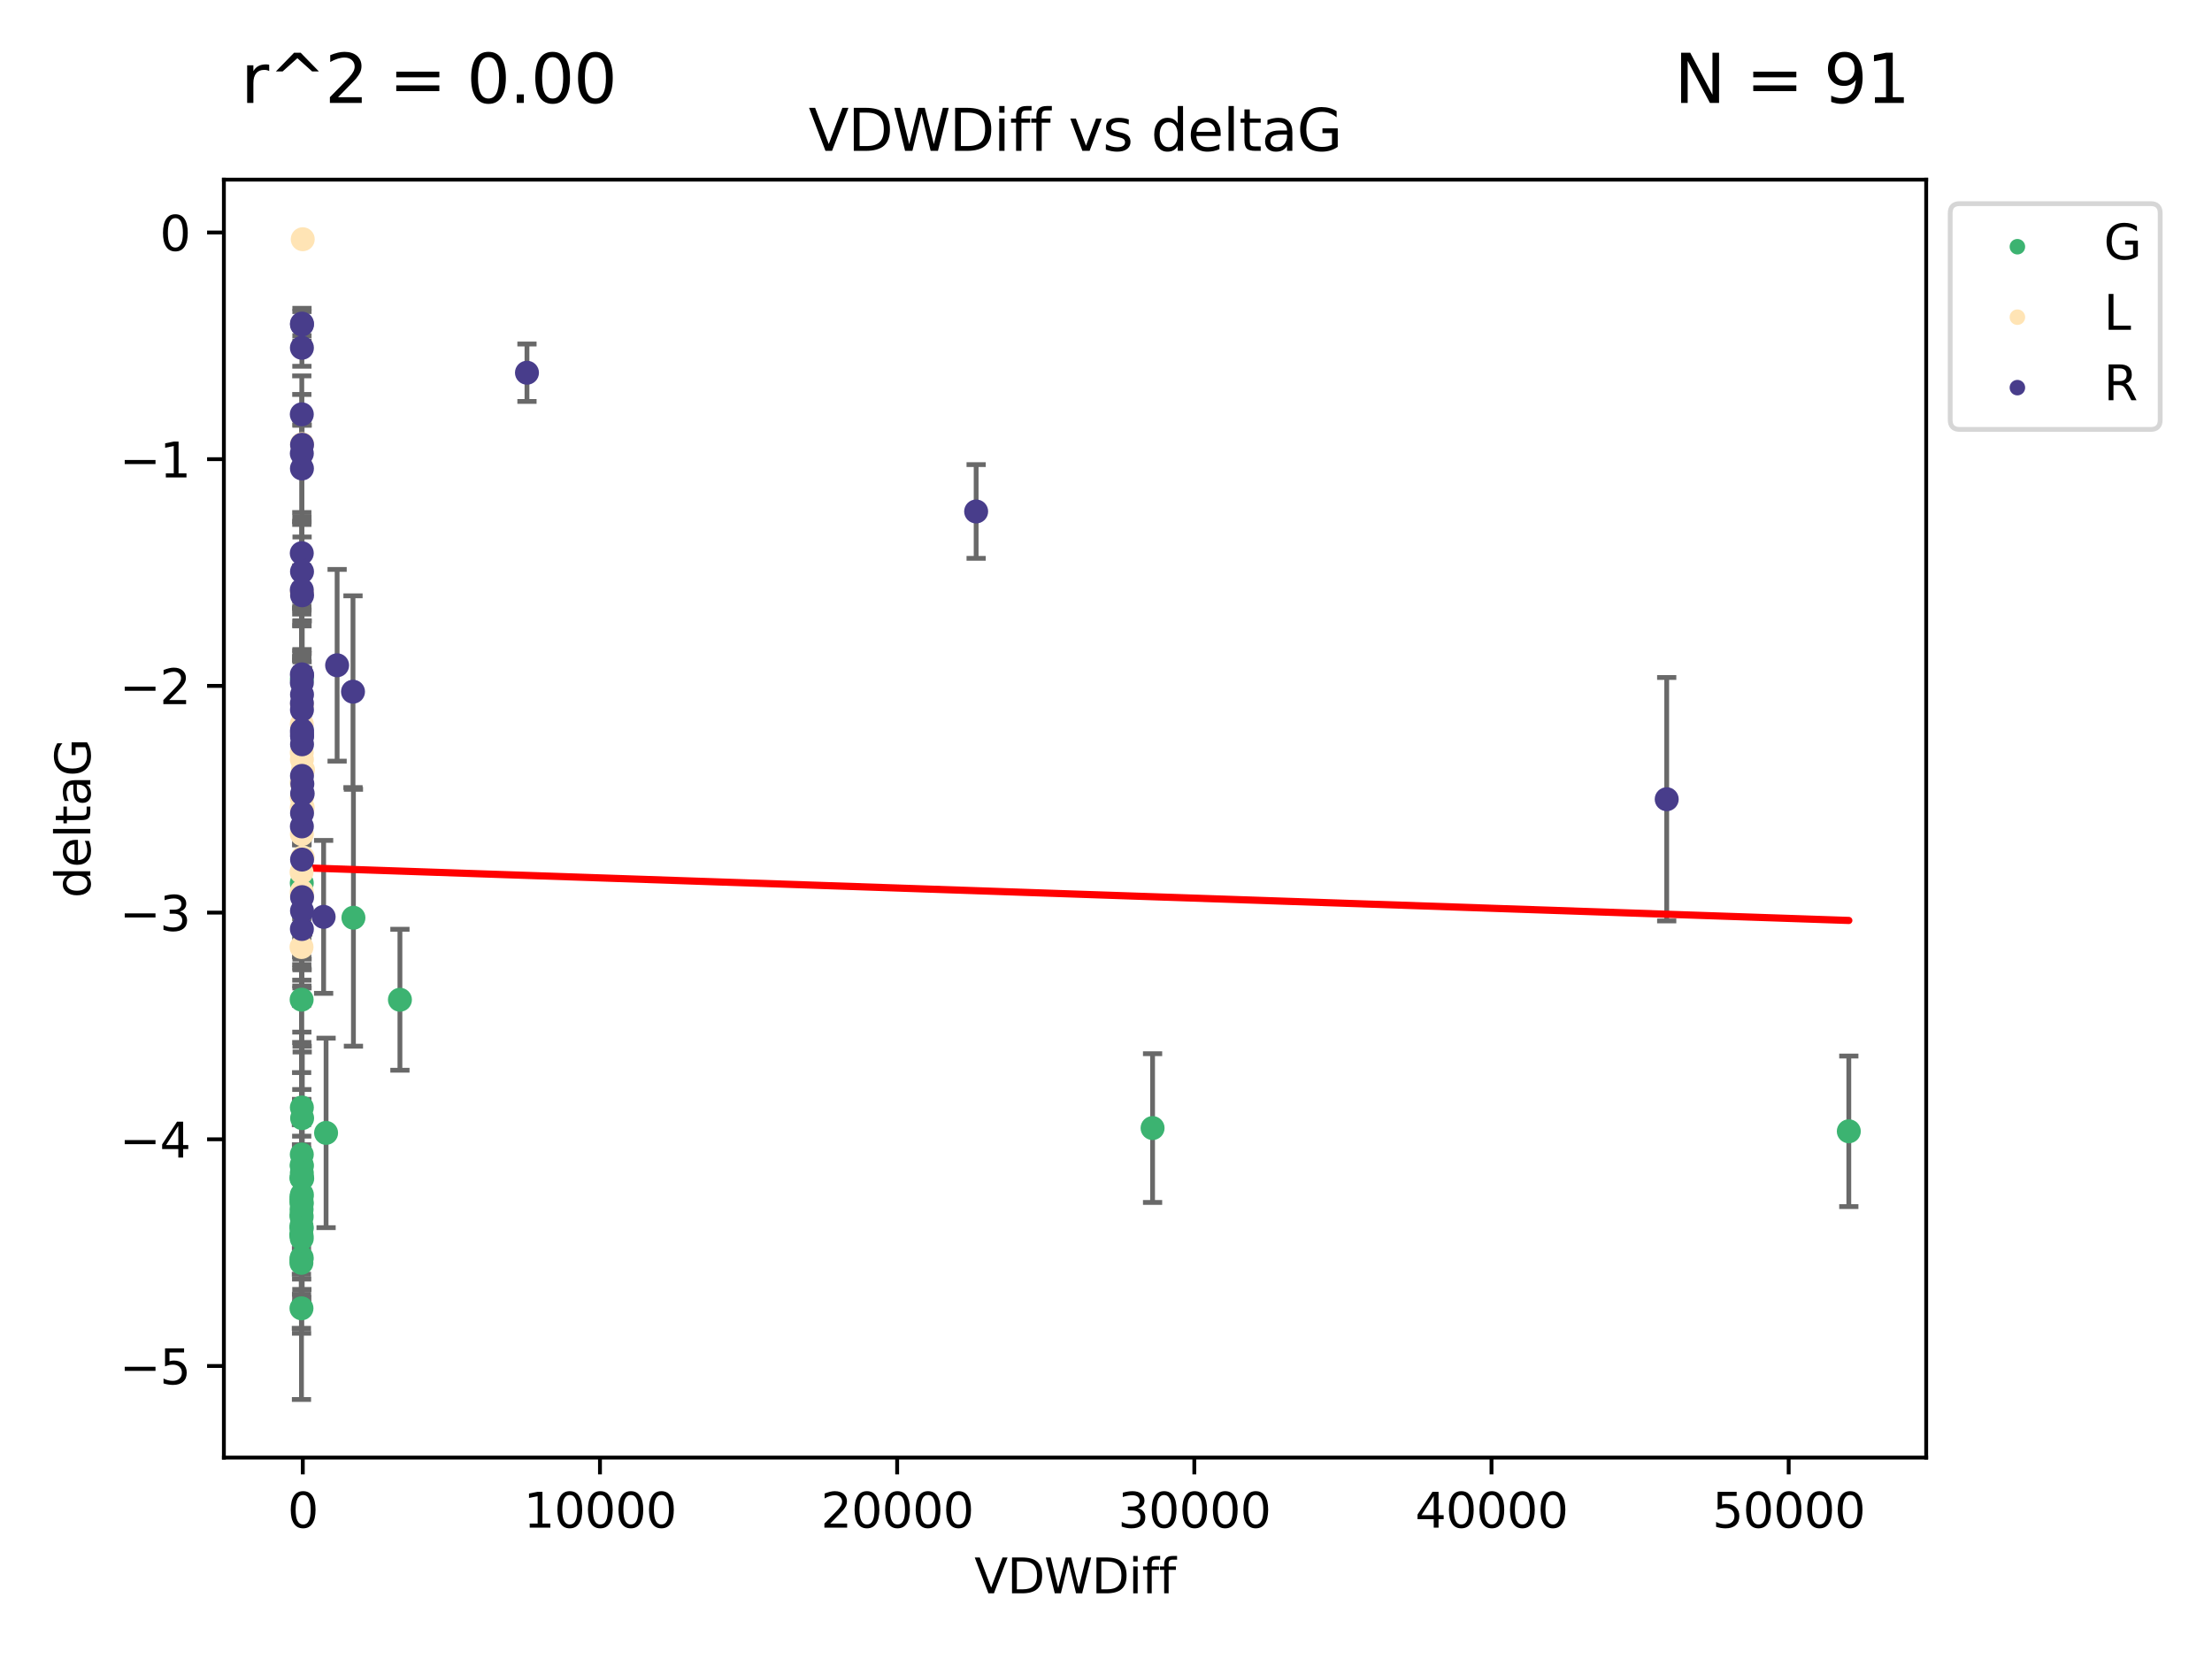 <?xml version="1.0" encoding="utf-8" standalone="no"?>
<!DOCTYPE svg PUBLIC "-//W3C//DTD SVG 1.1//EN"
  "http://www.w3.org/Graphics/SVG/1.1/DTD/svg11.dtd">
<svg xmlns:xlink="http://www.w3.org/1999/xlink" width="460.8pt" height="345.6pt" viewBox="0 0 460.8 345.6" xmlns="http://www.w3.org/2000/svg" version="1.1">
 <defs>
  <style type="text/css">*{stroke-linejoin: round; stroke-linecap: butt}</style>
 </defs>
 <g id="figure_1">
  <g id="patch_1">
   <path d="M 0 345.6 
L 460.8 345.6 
L 460.8 0 
L 0 0 
z
" style="fill: #ffffff"/>
  </g>
  <g id="axes_1">
   <g id="patch_2">
    <path d="M 46.64 303.64 
L 401.26 303.64 
L 401.26 37.423 
L 46.64 37.423 
z
" style="fill: #ffffff"/>
   </g>
   <g id="PathCollection_1">
    <defs>
     <path id="meec5f7f7e9" d="M 0 1.118 
C 0.297 1.118 0.581 1 0.791 0.791 
C 1 0.581 1.118 0.297 1.118 0 
C 1.118 -0.297 1 -0.581 0.791 -0.791 
C 0.581 -1 0.297 -1.118 0 -1.118 
C -0.297 -1.118 -0.581 -1 -0.791 -0.791 
C -1 -0.581 -1.118 -0.297 -1.118 0 
C -1.118 0.297 -1 0.581 -0.791 0.791 
C -0.581 1 -0.297 1.118 0 1.118 
z
" style="stroke: #3cb371"/>
    </defs>
    <g clip-path="url(#p161d77be38)">
     <use xlink:href="#meec5f7f7e9" x="62.855" y="250.77" style="fill: #3cb371; stroke: #3cb371"/>
     <use xlink:href="#meec5f7f7e9" x="62.759" y="257.184" style="fill: #3cb371; stroke: #3cb371"/>
     <use xlink:href="#meec5f7f7e9" x="62.849" y="262.001" style="fill: #3cb371; stroke: #3cb371"/>
     <use xlink:href="#meec5f7f7e9" x="62.828" y="251.945" style="fill: #3cb371; stroke: #3cb371"/>
     <use xlink:href="#meec5f7f7e9" x="62.803" y="272.547" style="fill: #3cb371; stroke: #3cb371"/>
     <use xlink:href="#meec5f7f7e9" x="62.817" y="249.302" style="fill: #3cb371; stroke: #3cb371"/>
     <use xlink:href="#meec5f7f7e9" x="62.832" y="250.482" style="fill: #3cb371; stroke: #3cb371"/>
     <use xlink:href="#meec5f7f7e9" x="62.786" y="263.066" style="fill: #3cb371; stroke: #3cb371"/>
     <use xlink:href="#meec5f7f7e9" x="62.803" y="255.342" style="fill: #3cb371; stroke: #3cb371"/>
     <use xlink:href="#meec5f7f7e9" x="62.852" y="245.335" style="fill: #3cb371; stroke: #3cb371"/>
     <use xlink:href="#meec5f7f7e9" x="62.837" y="253.535" style="fill: #3cb371; stroke: #3cb371"/>
     <use xlink:href="#meec5f7f7e9" x="62.835" y="208.247" style="fill: #3cb371; stroke: #3cb371"/>
     <use xlink:href="#meec5f7f7e9" x="62.793" y="249.874" style="fill: #3cb371; stroke: #3cb371"/>
     <use xlink:href="#meec5f7f7e9" x="62.875" y="242.925" style="fill: #3cb371; stroke: #3cb371"/>
     <use xlink:href="#meec5f7f7e9" x="62.805" y="262.344" style="fill: #3cb371; stroke: #3cb371"/>
     <use xlink:href="#meec5f7f7e9" x="385.141" y="235.671" style="fill: #3cb371; stroke: #3cb371"/>
     <use xlink:href="#meec5f7f7e9" x="83.312" y="208.266" style="fill: #3cb371; stroke: #3cb371"/>
     <use xlink:href="#meec5f7f7e9" x="62.822" y="257.39" style="fill: #3cb371; stroke: #3cb371"/>
     <use xlink:href="#meec5f7f7e9" x="62.796" y="245.427" style="fill: #3cb371; stroke: #3cb371"/>
     <use xlink:href="#meec5f7f7e9" x="62.823" y="255.789" style="fill: #3cb371; stroke: #3cb371"/>
     <use xlink:href="#meec5f7f7e9" x="62.876" y="244.384" style="fill: #3cb371; stroke: #3cb371"/>
     <use xlink:href="#meec5f7f7e9" x="62.798" y="253.078" style="fill: #3cb371; stroke: #3cb371"/>
     <use xlink:href="#meec5f7f7e9" x="62.841" y="255.894" style="fill: #3cb371; stroke: #3cb371"/>
     <use xlink:href="#meec5f7f7e9" x="62.862" y="257.993" style="fill: #3cb371; stroke: #3cb371"/>
     <use xlink:href="#meec5f7f7e9" x="62.863" y="183.961" style="fill: #3cb371; stroke: #3cb371"/>
     <use xlink:href="#meec5f7f7e9" x="62.886" y="248.869" style="fill: #3cb371; stroke: #3cb371"/>
     <use xlink:href="#meec5f7f7e9" x="240.103" y="234.996" style="fill: #3cb371; stroke: #3cb371"/>
     <use xlink:href="#meec5f7f7e9" x="62.853" y="242.663" style="fill: #3cb371; stroke: #3cb371"/>
     <use xlink:href="#meec5f7f7e9" x="62.884" y="230.713" style="fill: #3cb371; stroke: #3cb371"/>
     <use xlink:href="#meec5f7f7e9" x="62.937" y="232.927" style="fill: #3cb371; stroke: #3cb371"/>
     <use xlink:href="#meec5f7f7e9" x="62.867" y="240.504" style="fill: #3cb371; stroke: #3cb371"/>
     <use xlink:href="#meec5f7f7e9" x="73.626" y="191.183" style="fill: #3cb371; stroke: #3cb371"/>
     <use xlink:href="#meec5f7f7e9" x="62.954" y="245.493" style="fill: #3cb371; stroke: #3cb371"/>
     <use xlink:href="#meec5f7f7e9" x="67.928" y="236.002" style="fill: #3cb371; stroke: #3cb371"/>
     <use xlink:href="#meec5f7f7e9" x="62.881" y="141.44" style="fill: #3cb371; stroke: #3cb371"/>
    </g>
   </g>
   <g id="PathCollection_2">
    <defs>
     <path id="m94d46b6e28" d="M 0 1.118 
C 0.297 1.118 0.581 1 0.791 0.791 
C 1 0.581 1.118 0.297 1.118 0 
C 1.118 -0.297 1 -0.581 0.791 -0.791 
C 0.581 -1 0.297 -1.118 0 -1.118 
C -0.297 -1.118 -0.581 -1 -0.791 -0.791 
C -1 -0.581 -1.118 -0.297 -1.118 0 
C -1.118 0.297 -1 0.581 -0.791 0.791 
C -0.581 1 -0.297 1.118 0 1.118 
z
" style="stroke: #ffe4b5"/>
    </defs>
    <g clip-path="url(#p161d77be38)">
     <use xlink:href="#m94d46b6e28" x="63.065" y="49.836" style="fill: #ffe4b5; stroke: #ffe4b5"/>
     <use xlink:href="#m94d46b6e28" x="62.86" y="156.786" style="fill: #ffe4b5; stroke: #ffe4b5"/>
     <use xlink:href="#m94d46b6e28" x="62.869" y="166.232" style="fill: #ffe4b5; stroke: #ffe4b5"/>
     <use xlink:href="#m94d46b6e28" x="62.873" y="150.851" style="fill: #ffe4b5; stroke: #ffe4b5"/>
     <use xlink:href="#m94d46b6e28" x="62.881" y="186.341" style="fill: #ffe4b5; stroke: #ffe4b5"/>
     <use xlink:href="#m94d46b6e28" x="63.048" y="168.214" style="fill: #ffe4b5; stroke: #ffe4b5"/>
     <use xlink:href="#m94d46b6e28" x="62.922" y="92.517" style="fill: #ffe4b5; stroke: #ffe4b5"/>
     <use xlink:href="#m94d46b6e28" x="62.821" y="181.681" style="fill: #ffe4b5; stroke: #ffe4b5"/>
     <use xlink:href="#m94d46b6e28" x="62.88" y="123.42" style="fill: #ffe4b5; stroke: #ffe4b5"/>
     <use xlink:href="#m94d46b6e28" x="63.113" y="160.337" style="fill: #ffe4b5; stroke: #ffe4b5"/>
     <use xlink:href="#m94d46b6e28" x="62.847" y="163.006" style="fill: #ffe4b5; stroke: #ffe4b5"/>
     <use xlink:href="#m94d46b6e28" x="62.868" y="185.73" style="fill: #ffe4b5; stroke: #ffe4b5"/>
     <use xlink:href="#m94d46b6e28" x="62.885" y="173.76" style="fill: #ffe4b5; stroke: #ffe4b5"/>
     <use xlink:href="#m94d46b6e28" x="63.064" y="178.606" style="fill: #ffe4b5; stroke: #ffe4b5"/>
     <use xlink:href="#m94d46b6e28" x="62.89" y="158.209" style="fill: #ffe4b5; stroke: #ffe4b5"/>
     <use xlink:href="#m94d46b6e28" x="62.812" y="197.287" style="fill: #ffe4b5; stroke: #ffe4b5"/>
     <use xlink:href="#m94d46b6e28" x="62.866" y="168.253" style="fill: #ffe4b5; stroke: #ffe4b5"/>
     <use xlink:href="#m94d46b6e28" x="62.903" y="146.805" style="fill: #ffe4b5; stroke: #ffe4b5"/>
    </g>
   </g>
   <g id="PathCollection_3">
    <defs>
     <path id="mbc2b9d676f" d="M 0 1.118 
C 0.297 1.118 0.581 1 0.791 0.791 
C 1 0.581 1.118 0.297 1.118 0 
C 1.118 -0.297 1 -0.581 0.791 -0.791 
C 0.581 -1 0.297 -1.118 0 -1.118 
C -0.297 -1.118 -0.581 -1 -0.791 -0.791 
C -1 -0.581 -1.118 -0.297 -1.118 0 
C -1.118 0.297 -1 0.581 -0.791 0.791 
C -0.581 1 -0.297 1.118 0 1.118 
z
" style="stroke: #483d8b"/>
    </defs>
    <g clip-path="url(#p161d77be38)">
     <use xlink:href="#mbc2b9d676f" x="62.869" y="86.307" style="fill: #483d8b; stroke: #483d8b"/>
     <use xlink:href="#mbc2b9d676f" x="62.903" y="67.412" style="fill: #483d8b; stroke: #483d8b"/>
     <use xlink:href="#mbc2b9d676f" x="109.777" y="77.645" style="fill: #483d8b; stroke: #483d8b"/>
     <use xlink:href="#mbc2b9d676f" x="62.905" y="152.562" style="fill: #483d8b; stroke: #483d8b"/>
     <use xlink:href="#mbc2b9d676f" x="67.418" y="190.999" style="fill: #483d8b; stroke: #483d8b"/>
     <use xlink:href="#mbc2b9d676f" x="62.865" y="115.237" style="fill: #483d8b; stroke: #483d8b"/>
     <use xlink:href="#mbc2b9d676f" x="203.348" y="106.547" style="fill: #483d8b; stroke: #483d8b"/>
     <use xlink:href="#mbc2b9d676f" x="62.929" y="186.891" style="fill: #483d8b; stroke: #483d8b"/>
     <use xlink:href="#mbc2b9d676f" x="62.881" y="142.241" style="fill: #483d8b; stroke: #483d8b"/>
     <use xlink:href="#mbc2b9d676f" x="62.91" y="152.123" style="fill: #483d8b; stroke: #483d8b"/>
     <use xlink:href="#mbc2b9d676f" x="62.912" y="189.742" style="fill: #483d8b; stroke: #483d8b"/>
     <use xlink:href="#mbc2b9d676f" x="62.901" y="147.867" style="fill: #483d8b; stroke: #483d8b"/>
     <use xlink:href="#mbc2b9d676f" x="62.985" y="163.302" style="fill: #483d8b; stroke: #483d8b"/>
     <use xlink:href="#mbc2b9d676f" x="62.899" y="97.595" style="fill: #483d8b; stroke: #483d8b"/>
     <use xlink:href="#mbc2b9d676f" x="62.87" y="122.9" style="fill: #483d8b; stroke: #483d8b"/>
     <use xlink:href="#mbc2b9d676f" x="62.885" y="172.154" style="fill: #483d8b; stroke: #483d8b"/>
     <use xlink:href="#mbc2b9d676f" x="73.536" y="144.094" style="fill: #483d8b; stroke: #483d8b"/>
     <use xlink:href="#mbc2b9d676f" x="347.206" y="166.491" style="fill: #483d8b; stroke: #483d8b"/>
     <use xlink:href="#mbc2b9d676f" x="62.919" y="169.395" style="fill: #483d8b; stroke: #483d8b"/>
     <use xlink:href="#mbc2b9d676f" x="62.927" y="153.452" style="fill: #483d8b; stroke: #483d8b"/>
     <use xlink:href="#mbc2b9d676f" x="62.908" y="161.632" style="fill: #483d8b; stroke: #483d8b"/>
     <use xlink:href="#mbc2b9d676f" x="62.887" y="140.476" style="fill: #483d8b; stroke: #483d8b"/>
     <use xlink:href="#mbc2b9d676f" x="62.874" y="94.466" style="fill: #483d8b; stroke: #483d8b"/>
     <use xlink:href="#mbc2b9d676f" x="62.926" y="179.066" style="fill: #483d8b; stroke: #483d8b"/>
     <use xlink:href="#mbc2b9d676f" x="62.908" y="67.613" style="fill: #483d8b; stroke: #483d8b"/>
     <use xlink:href="#mbc2b9d676f" x="62.892" y="72.453" style="fill: #483d8b; stroke: #483d8b"/>
     <use xlink:href="#mbc2b9d676f" x="62.917" y="155.052" style="fill: #483d8b; stroke: #483d8b"/>
     <use xlink:href="#mbc2b9d676f" x="62.921" y="92.653" style="fill: #483d8b; stroke: #483d8b"/>
     <use xlink:href="#mbc2b9d676f" x="62.914" y="119.082" style="fill: #483d8b; stroke: #483d8b"/>
     <use xlink:href="#mbc2b9d676f" x="63.057" y="165.322" style="fill: #483d8b; stroke: #483d8b"/>
     <use xlink:href="#mbc2b9d676f" x="62.929" y="124.006" style="fill: #483d8b; stroke: #483d8b"/>
     <use xlink:href="#mbc2b9d676f" x="62.941" y="165.331" style="fill: #483d8b; stroke: #483d8b"/>
     <use xlink:href="#mbc2b9d676f" x="62.941" y="140.674" style="fill: #483d8b; stroke: #483d8b"/>
     <use xlink:href="#mbc2b9d676f" x="62.892" y="146.499" style="fill: #483d8b; stroke: #483d8b"/>
     <use xlink:href="#mbc2b9d676f" x="70.228" y="138.589" style="fill: #483d8b; stroke: #483d8b"/>
     <use xlink:href="#mbc2b9d676f" x="62.889" y="193.529" style="fill: #483d8b; stroke: #483d8b"/>
     <use xlink:href="#mbc2b9d676f" x="62.914" y="144.697" style="fill: #483d8b; stroke: #483d8b"/>
     <use xlink:href="#mbc2b9d676f" x="62.911" y="153.151" style="fill: #483d8b; stroke: #483d8b"/>
    </g>
   </g>
   <g id="matplotlib.axis_1">
    <g id="xtick_1">
     <g id="line2d_1">
      <defs>
       <path id="m62de036274" d="M 0 0 
L 0 3.5 
" style="stroke: #000000; stroke-width: 0.8"/>
      </defs>
      <g>
       <use xlink:href="#m62de036274" x="63.079" y="303.64" style="stroke: #000000; stroke-width: 0.8"/>
      </g>
     </g>
     <g id="text_1">
      <!-- 0 -->
      <g transform="translate(59.897 318.238)scale(0.1 -0.1)">
       <defs>
        <path id="DejaVuSans-30" d="M 2034 4250 
Q 1547 4250 1301 3770 
Q 1056 3291 1056 2328 
Q 1056 1369 1301 889 
Q 1547 409 2034 409 
Q 2525 409 2770 889 
Q 3016 1369 3016 2328 
Q 3016 3291 2770 3770 
Q 2525 4250 2034 4250 
z
M 2034 4750 
Q 2819 4750 3233 4129 
Q 3647 3509 3647 2328 
Q 3647 1150 3233 529 
Q 2819 -91 2034 -91 
Q 1250 -91 836 529 
Q 422 1150 422 2328 
Q 422 3509 836 4129 
Q 1250 4750 2034 4750 
z
" transform="scale(0.016)"/>
       </defs>
       <use xlink:href="#DejaVuSans-30"/>
      </g>
     </g>
    </g>
    <g id="xtick_2">
     <g id="line2d_2">
      <g>
       <use xlink:href="#m62de036274" x="124.986" y="303.64" style="stroke: #000000; stroke-width: 0.8"/>
      </g>
     </g>
     <g id="text_2">
      <!-- 10000 -->
      <g transform="translate(109.079 318.238)scale(0.1 -0.1)">
       <defs>
        <path id="DejaVuSans-31" d="M 794 531 
L 1825 531 
L 1825 4091 
L 703 3866 
L 703 4441 
L 1819 4666 
L 2450 4666 
L 2450 531 
L 3481 531 
L 3481 0 
L 794 0 
L 794 531 
z
" transform="scale(0.016)"/>
       </defs>
       <use xlink:href="#DejaVuSans-31"/>
       <use xlink:href="#DejaVuSans-30" x="63.623"/>
       <use xlink:href="#DejaVuSans-30" x="127.246"/>
       <use xlink:href="#DejaVuSans-30" x="190.869"/>
       <use xlink:href="#DejaVuSans-30" x="254.492"/>
      </g>
     </g>
    </g>
    <g id="xtick_3">
     <g id="line2d_3">
      <g>
       <use xlink:href="#m62de036274" x="186.893" y="303.64" style="stroke: #000000; stroke-width: 0.8"/>
      </g>
     </g>
     <g id="text_3">
      <!-- 20000 -->
      <g transform="translate(170.987 318.238)scale(0.1 -0.1)">
       <defs>
        <path id="DejaVuSans-32" d="M 1228 531 
L 3431 531 
L 3431 0 
L 469 0 
L 469 531 
Q 828 903 1448 1529 
Q 2069 2156 2228 2338 
Q 2531 2678 2651 2914 
Q 2772 3150 2772 3378 
Q 2772 3750 2511 3984 
Q 2250 4219 1831 4219 
Q 1534 4219 1204 4116 
Q 875 4013 500 3803 
L 500 4441 
Q 881 4594 1212 4672 
Q 1544 4750 1819 4750 
Q 2544 4750 2975 4387 
Q 3406 4025 3406 3419 
Q 3406 3131 3298 2873 
Q 3191 2616 2906 2266 
Q 2828 2175 2409 1742 
Q 1991 1309 1228 531 
z
" transform="scale(0.016)"/>
       </defs>
       <use xlink:href="#DejaVuSans-32"/>
       <use xlink:href="#DejaVuSans-30" x="63.623"/>
       <use xlink:href="#DejaVuSans-30" x="127.246"/>
       <use xlink:href="#DejaVuSans-30" x="190.869"/>
       <use xlink:href="#DejaVuSans-30" x="254.492"/>
      </g>
     </g>
    </g>
    <g id="xtick_4">
     <g id="line2d_4">
      <g>
       <use xlink:href="#m62de036274" x="248.8" y="303.64" style="stroke: #000000; stroke-width: 0.8"/>
      </g>
     </g>
     <g id="text_4">
      <!-- 30000 -->
      <g transform="translate(232.894 318.238)scale(0.1 -0.1)">
       <defs>
        <path id="DejaVuSans-33" d="M 2597 2516 
Q 3050 2419 3304 2112 
Q 3559 1806 3559 1356 
Q 3559 666 3084 287 
Q 2609 -91 1734 -91 
Q 1441 -91 1130 -33 
Q 819 25 488 141 
L 488 750 
Q 750 597 1062 519 
Q 1375 441 1716 441 
Q 2309 441 2620 675 
Q 2931 909 2931 1356 
Q 2931 1769 2642 2001 
Q 2353 2234 1838 2234 
L 1294 2234 
L 1294 2753 
L 1863 2753 
Q 2328 2753 2575 2939 
Q 2822 3125 2822 3475 
Q 2822 3834 2567 4026 
Q 2313 4219 1838 4219 
Q 1578 4219 1281 4162 
Q 984 4106 628 3988 
L 628 4550 
Q 988 4650 1302 4700 
Q 1616 4750 1894 4750 
Q 2613 4750 3031 4423 
Q 3450 4097 3450 3541 
Q 3450 3153 3228 2886 
Q 3006 2619 2597 2516 
z
" transform="scale(0.016)"/>
       </defs>
       <use xlink:href="#DejaVuSans-33"/>
       <use xlink:href="#DejaVuSans-30" x="63.623"/>
       <use xlink:href="#DejaVuSans-30" x="127.246"/>
       <use xlink:href="#DejaVuSans-30" x="190.869"/>
       <use xlink:href="#DejaVuSans-30" x="254.492"/>
      </g>
     </g>
    </g>
    <g id="xtick_5">
     <g id="line2d_5">
      <g>
       <use xlink:href="#m62de036274" x="310.707" y="303.64" style="stroke: #000000; stroke-width: 0.8"/>
      </g>
     </g>
     <g id="text_5">
      <!-- 40000 -->
      <g transform="translate(294.801 318.238)scale(0.1 -0.1)">
       <defs>
        <path id="DejaVuSans-34" d="M 2419 4116 
L 825 1625 
L 2419 1625 
L 2419 4116 
z
M 2253 4666 
L 3047 4666 
L 3047 1625 
L 3713 1625 
L 3713 1100 
L 3047 1100 
L 3047 0 
L 2419 0 
L 2419 1100 
L 313 1100 
L 313 1709 
L 2253 4666 
z
" transform="scale(0.016)"/>
       </defs>
       <use xlink:href="#DejaVuSans-34"/>
       <use xlink:href="#DejaVuSans-30" x="63.623"/>
       <use xlink:href="#DejaVuSans-30" x="127.246"/>
       <use xlink:href="#DejaVuSans-30" x="190.869"/>
       <use xlink:href="#DejaVuSans-30" x="254.492"/>
      </g>
     </g>
    </g>
    <g id="xtick_6">
     <g id="line2d_6">
      <g>
       <use xlink:href="#m62de036274" x="372.614" y="303.64" style="stroke: #000000; stroke-width: 0.8"/>
      </g>
     </g>
     <g id="text_6">
      <!-- 50000 -->
      <g transform="translate(356.708 318.238)scale(0.1 -0.1)">
       <defs>
        <path id="DejaVuSans-35" d="M 691 4666 
L 3169 4666 
L 3169 4134 
L 1269 4134 
L 1269 2991 
Q 1406 3038 1543 3061 
Q 1681 3084 1819 3084 
Q 2600 3084 3056 2656 
Q 3513 2228 3513 1497 
Q 3513 744 3044 326 
Q 2575 -91 1722 -91 
Q 1428 -91 1123 -41 
Q 819 9 494 109 
L 494 744 
Q 775 591 1075 516 
Q 1375 441 1709 441 
Q 2250 441 2565 725 
Q 2881 1009 2881 1497 
Q 2881 1984 2565 2268 
Q 2250 2553 1709 2553 
Q 1456 2553 1204 2497 
Q 953 2441 691 2322 
L 691 4666 
z
" transform="scale(0.016)"/>
       </defs>
       <use xlink:href="#DejaVuSans-35"/>
       <use xlink:href="#DejaVuSans-30" x="63.623"/>
       <use xlink:href="#DejaVuSans-30" x="127.246"/>
       <use xlink:href="#DejaVuSans-30" x="190.869"/>
       <use xlink:href="#DejaVuSans-30" x="254.492"/>
      </g>
     </g>
    </g>
    <g id="text_7">
     <!-- VDWDiff -->
     <g transform="translate(202.977 331.917)scale(0.1 -0.1)">
      <defs>
       <path id="DejaVuSans-56" d="M 1831 0 
L 50 4666 
L 709 4666 
L 2188 738 
L 3669 4666 
L 4325 4666 
L 2547 0 
L 1831 0 
z
" transform="scale(0.016)"/>
       <path id="DejaVuSans-44" d="M 1259 4147 
L 1259 519 
L 2022 519 
Q 2988 519 3436 956 
Q 3884 1394 3884 2338 
Q 3884 3275 3436 3711 
Q 2988 4147 2022 4147 
L 1259 4147 
z
M 628 4666 
L 1925 4666 
Q 3281 4666 3915 4102 
Q 4550 3538 4550 2338 
Q 4550 1131 3912 565 
Q 3275 0 1925 0 
L 628 0 
L 628 4666 
z
" transform="scale(0.016)"/>
       <path id="DejaVuSans-57" d="M 213 4666 
L 850 4666 
L 1831 722 
L 2809 4666 
L 3519 4666 
L 4500 722 
L 5478 4666 
L 6119 4666 
L 4947 0 
L 4153 0 
L 3169 4050 
L 2175 0 
L 1381 0 
L 213 4666 
z
" transform="scale(0.016)"/>
       <path id="DejaVuSans-69" d="M 603 3500 
L 1178 3500 
L 1178 0 
L 603 0 
L 603 3500 
z
M 603 4863 
L 1178 4863 
L 1178 4134 
L 603 4134 
L 603 4863 
z
" transform="scale(0.016)"/>
       <path id="DejaVuSans-66" d="M 2375 4863 
L 2375 4384 
L 1825 4384 
Q 1516 4384 1395 4259 
Q 1275 4134 1275 3809 
L 1275 3500 
L 2222 3500 
L 2222 3053 
L 1275 3053 
L 1275 0 
L 697 0 
L 697 3053 
L 147 3053 
L 147 3500 
L 697 3500 
L 697 3744 
Q 697 4328 969 4595 
Q 1241 4863 1831 4863 
L 2375 4863 
z
" transform="scale(0.016)"/>
      </defs>
      <use xlink:href="#DejaVuSans-56"/>
      <use xlink:href="#DejaVuSans-44" x="68.408"/>
      <use xlink:href="#DejaVuSans-57" x="145.41"/>
      <use xlink:href="#DejaVuSans-44" x="244.287"/>
      <use xlink:href="#DejaVuSans-69" x="321.289"/>
      <use xlink:href="#DejaVuSans-66" x="349.072"/>
      <use xlink:href="#DejaVuSans-66" x="384.277"/>
     </g>
    </g>
   </g>
   <g id="matplotlib.axis_2">
    <g id="ytick_1">
     <g id="line2d_7">
      <defs>
       <path id="m02e7af72f4" d="M 0 0 
L -3.5 0 
" style="stroke: #000000; stroke-width: 0.8"/>
      </defs>
      <g>
       <use xlink:href="#m02e7af72f4" x="46.64" y="284.561" style="stroke: #000000; stroke-width: 0.8"/>
      </g>
     </g>
     <g id="text_8">
      <!-- −5 -->
      <g transform="translate(24.898 288.36)scale(0.1 -0.1)">
       <defs>
        <path id="DejaVuSans-2212" d="M 678 2272 
L 4684 2272 
L 4684 1741 
L 678 1741 
L 678 2272 
z
" transform="scale(0.016)"/>
       </defs>
       <use xlink:href="#DejaVuSans-2212"/>
       <use xlink:href="#DejaVuSans-35" x="83.789"/>
      </g>
     </g>
    </g>
    <g id="ytick_2">
     <g id="line2d_8">
      <g>
       <use xlink:href="#m02e7af72f4" x="46.64" y="237.336" style="stroke: #000000; stroke-width: 0.8"/>
      </g>
     </g>
     <g id="text_9">
      <!-- −4 -->
      <g transform="translate(24.898 241.135)scale(0.1 -0.1)">
       <use xlink:href="#DejaVuSans-2212"/>
       <use xlink:href="#DejaVuSans-34" x="83.789"/>
      </g>
     </g>
    </g>
    <g id="ytick_3">
     <g id="line2d_9">
      <g>
       <use xlink:href="#m02e7af72f4" x="46.64" y="190.111" style="stroke: #000000; stroke-width: 0.8"/>
      </g>
     </g>
     <g id="text_10">
      <!-- −3 -->
      <g transform="translate(24.898 193.91)scale(0.1 -0.1)">
       <use xlink:href="#DejaVuSans-2212"/>
       <use xlink:href="#DejaVuSans-33" x="83.789"/>
      </g>
     </g>
    </g>
    <g id="ytick_4">
     <g id="line2d_10">
      <g>
       <use xlink:href="#m02e7af72f4" x="46.64" y="142.885" style="stroke: #000000; stroke-width: 0.8"/>
      </g>
     </g>
     <g id="text_11">
      <!-- −2 -->
      <g transform="translate(24.898 146.684)scale(0.1 -0.1)">
       <use xlink:href="#DejaVuSans-2212"/>
       <use xlink:href="#DejaVuSans-32" x="83.789"/>
      </g>
     </g>
    </g>
    <g id="ytick_5">
     <g id="line2d_11">
      <g>
       <use xlink:href="#m02e7af72f4" x="46.64" y="95.66" style="stroke: #000000; stroke-width: 0.8"/>
      </g>
     </g>
     <g id="text_12">
      <!-- −1 -->
      <g transform="translate(24.898 99.459)scale(0.1 -0.1)">
       <use xlink:href="#DejaVuSans-2212"/>
       <use xlink:href="#DejaVuSans-31" x="83.789"/>
      </g>
     </g>
    </g>
    <g id="ytick_6">
     <g id="line2d_12">
      <g>
       <use xlink:href="#m02e7af72f4" x="46.64" y="48.435" style="stroke: #000000; stroke-width: 0.8"/>
      </g>
     </g>
     <g id="text_13">
      <!-- 0 -->
      <g transform="translate(33.278 52.234)scale(0.1 -0.1)">
       <use xlink:href="#DejaVuSans-30"/>
      </g>
     </g>
    </g>
    <g id="text_14">
     <!-- deltaG -->
     <g transform="translate(18.818 187.07)rotate(-90)scale(0.1 -0.1)">
      <defs>
       <path id="DejaVuSans-64" d="M 2906 2969 
L 2906 4863 
L 3481 4863 
L 3481 0 
L 2906 0 
L 2906 525 
Q 2725 213 2448 61 
Q 2172 -91 1784 -91 
Q 1150 -91 751 415 
Q 353 922 353 1747 
Q 353 2572 751 3078 
Q 1150 3584 1784 3584 
Q 2172 3584 2448 3432 
Q 2725 3281 2906 2969 
z
M 947 1747 
Q 947 1113 1208 752 
Q 1469 391 1925 391 
Q 2381 391 2643 752 
Q 2906 1113 2906 1747 
Q 2906 2381 2643 2742 
Q 2381 3103 1925 3103 
Q 1469 3103 1208 2742 
Q 947 2381 947 1747 
z
" transform="scale(0.016)"/>
       <path id="DejaVuSans-65" d="M 3597 1894 
L 3597 1613 
L 953 1613 
Q 991 1019 1311 708 
Q 1631 397 2203 397 
Q 2534 397 2845 478 
Q 3156 559 3463 722 
L 3463 178 
Q 3153 47 2828 -22 
Q 2503 -91 2169 -91 
Q 1331 -91 842 396 
Q 353 884 353 1716 
Q 353 2575 817 3079 
Q 1281 3584 2069 3584 
Q 2775 3584 3186 3129 
Q 3597 2675 3597 1894 
z
M 3022 2063 
Q 3016 2534 2758 2815 
Q 2500 3097 2075 3097 
Q 1594 3097 1305 2825 
Q 1016 2553 972 2059 
L 3022 2063 
z
" transform="scale(0.016)"/>
       <path id="DejaVuSans-6c" d="M 603 4863 
L 1178 4863 
L 1178 0 
L 603 0 
L 603 4863 
z
" transform="scale(0.016)"/>
       <path id="DejaVuSans-74" d="M 1172 4494 
L 1172 3500 
L 2356 3500 
L 2356 3053 
L 1172 3053 
L 1172 1153 
Q 1172 725 1289 603 
Q 1406 481 1766 481 
L 2356 481 
L 2356 0 
L 1766 0 
Q 1100 0 847 248 
Q 594 497 594 1153 
L 594 3053 
L 172 3053 
L 172 3500 
L 594 3500 
L 594 4494 
L 1172 4494 
z
" transform="scale(0.016)"/>
       <path id="DejaVuSans-61" d="M 2194 1759 
Q 1497 1759 1228 1600 
Q 959 1441 959 1056 
Q 959 750 1161 570 
Q 1363 391 1709 391 
Q 2188 391 2477 730 
Q 2766 1069 2766 1631 
L 2766 1759 
L 2194 1759 
z
M 3341 1997 
L 3341 0 
L 2766 0 
L 2766 531 
Q 2569 213 2275 61 
Q 1981 -91 1556 -91 
Q 1019 -91 701 211 
Q 384 513 384 1019 
Q 384 1609 779 1909 
Q 1175 2209 1959 2209 
L 2766 2209 
L 2766 2266 
Q 2766 2663 2505 2880 
Q 2244 3097 1772 3097 
Q 1472 3097 1187 3025 
Q 903 2953 641 2809 
L 641 3341 
Q 956 3463 1253 3523 
Q 1550 3584 1831 3584 
Q 2591 3584 2966 3190 
Q 3341 2797 3341 1997 
z
" transform="scale(0.016)"/>
       <path id="DejaVuSans-47" d="M 3809 666 
L 3809 1919 
L 2778 1919 
L 2778 2438 
L 4434 2438 
L 4434 434 
Q 4069 175 3628 42 
Q 3188 -91 2688 -91 
Q 1594 -91 976 548 
Q 359 1188 359 2328 
Q 359 3472 976 4111 
Q 1594 4750 2688 4750 
Q 3144 4750 3555 4637 
Q 3966 4525 4313 4306 
L 4313 3634 
Q 3963 3931 3569 4081 
Q 3175 4231 2741 4231 
Q 1884 4231 1454 3753 
Q 1025 3275 1025 2328 
Q 1025 1384 1454 906 
Q 1884 428 2741 428 
Q 3075 428 3337 486 
Q 3600 544 3809 666 
z
" transform="scale(0.016)"/>
      </defs>
      <use xlink:href="#DejaVuSans-64"/>
      <use xlink:href="#DejaVuSans-65" x="63.477"/>
      <use xlink:href="#DejaVuSans-6c" x="125"/>
      <use xlink:href="#DejaVuSans-74" x="152.783"/>
      <use xlink:href="#DejaVuSans-61" x="191.992"/>
      <use xlink:href="#DejaVuSans-47" x="253.271"/>
     </g>
    </g>
   </g>
   <g id="LineCollection_1">
    <path d="M 62.855 255.353 
L 62.855 246.186 
" clip-path="url(#p161d77be38)" style="fill: none; stroke: #696969"/>
    <path d="M 62.759 272.298 
L 62.759 242.071 
" clip-path="url(#p161d77be38)" style="fill: none; stroke: #696969"/>
    <path d="M 62.849 271.259 
L 62.849 252.743 
" clip-path="url(#p161d77be38)" style="fill: none; stroke: #696969"/>
    <path d="M 62.828 271.33 
L 62.828 232.56 
" clip-path="url(#p161d77be38)" style="fill: none; stroke: #696969"/>
    <path d="M 62.803 291.539 
L 62.803 253.556 
" clip-path="url(#p161d77be38)" style="fill: none; stroke: #696969"/>
    <path d="M 62.817 255.689 
L 62.817 242.915 
" clip-path="url(#p161d77be38)" style="fill: none; stroke: #696969"/>
    <path d="M 62.832 271.954 
L 62.832 229.009 
" clip-path="url(#p161d77be38)" style="fill: none; stroke: #696969"/>
    <path d="M 62.786 276.715 
L 62.786 249.417 
" clip-path="url(#p161d77be38)" style="fill: none; stroke: #696969"/>
    <path d="M 62.803 260.048 
L 62.803 250.637 
" clip-path="url(#p161d77be38)" style="fill: none; stroke: #696969"/>
    <path d="M 62.852 253.986 
L 62.852 236.683 
" clip-path="url(#p161d77be38)" style="fill: none; stroke: #696969"/>
    <path d="M 62.837 263.508 
L 62.837 243.562 
" clip-path="url(#p161d77be38)" style="fill: none; stroke: #696969"/>
    <path d="M 62.835 223.438 
L 62.835 193.057 
" clip-path="url(#p161d77be38)" style="fill: none; stroke: #696969"/>
    <path d="M 62.793 265.447 
L 62.793 234.3 
" clip-path="url(#p161d77be38)" style="fill: none; stroke: #696969"/>
    <path d="M 62.875 258.886 
L 62.875 226.965 
" clip-path="url(#p161d77be38)" style="fill: none; stroke: #696969"/>
    <path d="M 62.805 272.003 
L 62.805 252.684 
" clip-path="url(#p161d77be38)" style="fill: none; stroke: #696969"/>
    <path d="M 385.141 251.352 
L 385.141 219.99 
" clip-path="url(#p161d77be38)" style="fill: none; stroke: #696969"/>
    <path d="M 83.312 222.946 
L 83.312 193.585 
" clip-path="url(#p161d77be38)" style="fill: none; stroke: #696969"/>
    <path d="M 62.822 269.618 
L 62.822 245.162 
" clip-path="url(#p161d77be38)" style="fill: none; stroke: #696969"/>
    <path d="M 62.796 251.308 
L 62.796 239.547 
" clip-path="url(#p161d77be38)" style="fill: none; stroke: #696969"/>
    <path d="M 62.823 277.736 
L 62.823 233.843 
" clip-path="url(#p161d77be38)" style="fill: none; stroke: #696969"/>
    <path d="M 62.876 249.529 
L 62.876 239.239 
" clip-path="url(#p161d77be38)" style="fill: none; stroke: #696969"/>
    <path d="M 62.798 262.6 
L 62.798 243.555 
" clip-path="url(#p161d77be38)" style="fill: none; stroke: #696969"/>
    <path d="M 62.841 266.455 
L 62.841 245.332 
" clip-path="url(#p161d77be38)" style="fill: none; stroke: #696969"/>
    <path d="M 62.862 270.286 
L 62.862 245.699 
" clip-path="url(#p161d77be38)" style="fill: none; stroke: #696969"/>
    <path d="M 62.863 192.818 
L 62.863 175.103 
" clip-path="url(#p161d77be38)" style="fill: none; stroke: #696969"/>
    <path d="M 62.886 268.611 
L 62.886 229.128 
" clip-path="url(#p161d77be38)" style="fill: none; stroke: #696969"/>
    <path d="M 240.103 250.49 
L 240.103 219.503 
" clip-path="url(#p161d77be38)" style="fill: none; stroke: #696969"/>
    <path d="M 62.853 254.421 
L 62.853 230.905 
" clip-path="url(#p161d77be38)" style="fill: none; stroke: #696969"/>
    <path d="M 62.884 246.415 
L 62.884 215.011 
" clip-path="url(#p161d77be38)" style="fill: none; stroke: #696969"/>
    <path d="M 62.937 247.902 
L 62.937 217.951 
" clip-path="url(#p161d77be38)" style="fill: none; stroke: #696969"/>
    <path d="M 62.867 263.842 
L 62.867 217.167 
" clip-path="url(#p161d77be38)" style="fill: none; stroke: #696969"/>
    <path d="M 73.626 217.942 
L 73.626 164.424 
" clip-path="url(#p161d77be38)" style="fill: none; stroke: #696969"/>
    <path d="M 62.954 271.837 
L 62.954 219.148 
" clip-path="url(#p161d77be38)" style="fill: none; stroke: #696969"/>
    <path d="M 67.928 255.743 
L 67.928 216.261 
" clip-path="url(#p161d77be38)" style="fill: none; stroke: #696969"/>
    <path d="M 62.881 156.506 
L 62.881 126.374 
" clip-path="url(#p161d77be38)" style="fill: none; stroke: #696969"/>
   </g>
   <g id="line2d_13">
    <defs>
     <path id="m43e4b94f1a" d="M 2 0 
L -2 -0 
" style="stroke: #696969"/>
    </defs>
    <g clip-path="url(#p161d77be38)">
     <use xlink:href="#m43e4b94f1a" x="62.855" y="255.353" style="fill: #696969; stroke: #696969"/>
     <use xlink:href="#m43e4b94f1a" x="62.759" y="272.298" style="fill: #696969; stroke: #696969"/>
     <use xlink:href="#m43e4b94f1a" x="62.849" y="271.259" style="fill: #696969; stroke: #696969"/>
     <use xlink:href="#m43e4b94f1a" x="62.828" y="271.33" style="fill: #696969; stroke: #696969"/>
     <use xlink:href="#m43e4b94f1a" x="62.803" y="291.539" style="fill: #696969; stroke: #696969"/>
     <use xlink:href="#m43e4b94f1a" x="62.817" y="255.689" style="fill: #696969; stroke: #696969"/>
     <use xlink:href="#m43e4b94f1a" x="62.832" y="271.954" style="fill: #696969; stroke: #696969"/>
     <use xlink:href="#m43e4b94f1a" x="62.786" y="276.715" style="fill: #696969; stroke: #696969"/>
     <use xlink:href="#m43e4b94f1a" x="62.803" y="260.048" style="fill: #696969; stroke: #696969"/>
     <use xlink:href="#m43e4b94f1a" x="62.852" y="253.986" style="fill: #696969; stroke: #696969"/>
     <use xlink:href="#m43e4b94f1a" x="62.837" y="263.508" style="fill: #696969; stroke: #696969"/>
     <use xlink:href="#m43e4b94f1a" x="62.835" y="223.438" style="fill: #696969; stroke: #696969"/>
     <use xlink:href="#m43e4b94f1a" x="62.793" y="265.447" style="fill: #696969; stroke: #696969"/>
     <use xlink:href="#m43e4b94f1a" x="62.875" y="258.886" style="fill: #696969; stroke: #696969"/>
     <use xlink:href="#m43e4b94f1a" x="62.805" y="272.003" style="fill: #696969; stroke: #696969"/>
     <use xlink:href="#m43e4b94f1a" x="385.141" y="251.352" style="fill: #696969; stroke: #696969"/>
     <use xlink:href="#m43e4b94f1a" x="83.312" y="222.946" style="fill: #696969; stroke: #696969"/>
     <use xlink:href="#m43e4b94f1a" x="62.822" y="269.618" style="fill: #696969; stroke: #696969"/>
     <use xlink:href="#m43e4b94f1a" x="62.796" y="251.308" style="fill: #696969; stroke: #696969"/>
     <use xlink:href="#m43e4b94f1a" x="62.823" y="277.736" style="fill: #696969; stroke: #696969"/>
     <use xlink:href="#m43e4b94f1a" x="62.876" y="249.529" style="fill: #696969; stroke: #696969"/>
     <use xlink:href="#m43e4b94f1a" x="62.798" y="262.6" style="fill: #696969; stroke: #696969"/>
     <use xlink:href="#m43e4b94f1a" x="62.841" y="266.455" style="fill: #696969; stroke: #696969"/>
     <use xlink:href="#m43e4b94f1a" x="62.862" y="270.286" style="fill: #696969; stroke: #696969"/>
     <use xlink:href="#m43e4b94f1a" x="62.863" y="192.818" style="fill: #696969; stroke: #696969"/>
     <use xlink:href="#m43e4b94f1a" x="62.886" y="268.611" style="fill: #696969; stroke: #696969"/>
     <use xlink:href="#m43e4b94f1a" x="240.103" y="250.49" style="fill: #696969; stroke: #696969"/>
     <use xlink:href="#m43e4b94f1a" x="62.853" y="254.421" style="fill: #696969; stroke: #696969"/>
     <use xlink:href="#m43e4b94f1a" x="62.884" y="246.415" style="fill: #696969; stroke: #696969"/>
     <use xlink:href="#m43e4b94f1a" x="62.937" y="247.902" style="fill: #696969; stroke: #696969"/>
     <use xlink:href="#m43e4b94f1a" x="62.867" y="263.842" style="fill: #696969; stroke: #696969"/>
     <use xlink:href="#m43e4b94f1a" x="73.626" y="217.942" style="fill: #696969; stroke: #696969"/>
     <use xlink:href="#m43e4b94f1a" x="62.954" y="271.837" style="fill: #696969; stroke: #696969"/>
     <use xlink:href="#m43e4b94f1a" x="67.928" y="255.743" style="fill: #696969; stroke: #696969"/>
     <use xlink:href="#m43e4b94f1a" x="62.881" y="156.506" style="fill: #696969; stroke: #696969"/>
    </g>
   </g>
   <g id="line2d_14">
    <g clip-path="url(#p161d77be38)">
     <use xlink:href="#m43e4b94f1a" x="62.855" y="246.186" style="fill: #696969; stroke: #696969"/>
     <use xlink:href="#m43e4b94f1a" x="62.759" y="242.071" style="fill: #696969; stroke: #696969"/>
     <use xlink:href="#m43e4b94f1a" x="62.849" y="252.743" style="fill: #696969; stroke: #696969"/>
     <use xlink:href="#m43e4b94f1a" x="62.828" y="232.56" style="fill: #696969; stroke: #696969"/>
     <use xlink:href="#m43e4b94f1a" x="62.803" y="253.556" style="fill: #696969; stroke: #696969"/>
     <use xlink:href="#m43e4b94f1a" x="62.817" y="242.915" style="fill: #696969; stroke: #696969"/>
     <use xlink:href="#m43e4b94f1a" x="62.832" y="229.009" style="fill: #696969; stroke: #696969"/>
     <use xlink:href="#m43e4b94f1a" x="62.786" y="249.417" style="fill: #696969; stroke: #696969"/>
     <use xlink:href="#m43e4b94f1a" x="62.803" y="250.637" style="fill: #696969; stroke: #696969"/>
     <use xlink:href="#m43e4b94f1a" x="62.852" y="236.683" style="fill: #696969; stroke: #696969"/>
     <use xlink:href="#m43e4b94f1a" x="62.837" y="243.562" style="fill: #696969; stroke: #696969"/>
     <use xlink:href="#m43e4b94f1a" x="62.835" y="193.057" style="fill: #696969; stroke: #696969"/>
     <use xlink:href="#m43e4b94f1a" x="62.793" y="234.3" style="fill: #696969; stroke: #696969"/>
     <use xlink:href="#m43e4b94f1a" x="62.875" y="226.965" style="fill: #696969; stroke: #696969"/>
     <use xlink:href="#m43e4b94f1a" x="62.805" y="252.684" style="fill: #696969; stroke: #696969"/>
     <use xlink:href="#m43e4b94f1a" x="385.141" y="219.99" style="fill: #696969; stroke: #696969"/>
     <use xlink:href="#m43e4b94f1a" x="83.312" y="193.585" style="fill: #696969; stroke: #696969"/>
     <use xlink:href="#m43e4b94f1a" x="62.822" y="245.162" style="fill: #696969; stroke: #696969"/>
     <use xlink:href="#m43e4b94f1a" x="62.796" y="239.547" style="fill: #696969; stroke: #696969"/>
     <use xlink:href="#m43e4b94f1a" x="62.823" y="233.843" style="fill: #696969; stroke: #696969"/>
     <use xlink:href="#m43e4b94f1a" x="62.876" y="239.239" style="fill: #696969; stroke: #696969"/>
     <use xlink:href="#m43e4b94f1a" x="62.798" y="243.555" style="fill: #696969; stroke: #696969"/>
     <use xlink:href="#m43e4b94f1a" x="62.841" y="245.332" style="fill: #696969; stroke: #696969"/>
     <use xlink:href="#m43e4b94f1a" x="62.862" y="245.699" style="fill: #696969; stroke: #696969"/>
     <use xlink:href="#m43e4b94f1a" x="62.863" y="175.103" style="fill: #696969; stroke: #696969"/>
     <use xlink:href="#m43e4b94f1a" x="62.886" y="229.128" style="fill: #696969; stroke: #696969"/>
     <use xlink:href="#m43e4b94f1a" x="240.103" y="219.503" style="fill: #696969; stroke: #696969"/>
     <use xlink:href="#m43e4b94f1a" x="62.853" y="230.905" style="fill: #696969; stroke: #696969"/>
     <use xlink:href="#m43e4b94f1a" x="62.884" y="215.011" style="fill: #696969; stroke: #696969"/>
     <use xlink:href="#m43e4b94f1a" x="62.937" y="217.951" style="fill: #696969; stroke: #696969"/>
     <use xlink:href="#m43e4b94f1a" x="62.867" y="217.167" style="fill: #696969; stroke: #696969"/>
     <use xlink:href="#m43e4b94f1a" x="73.626" y="164.424" style="fill: #696969; stroke: #696969"/>
     <use xlink:href="#m43e4b94f1a" x="62.954" y="219.148" style="fill: #696969; stroke: #696969"/>
     <use xlink:href="#m43e4b94f1a" x="67.928" y="216.261" style="fill: #696969; stroke: #696969"/>
     <use xlink:href="#m43e4b94f1a" x="62.881" y="126.374" style="fill: #696969; stroke: #696969"/>
    </g>
   </g>
   <g id="LineCollection_2">
    <path d="M 63.065 50.148 
L 63.065 49.524 
" clip-path="url(#p161d77be38)" style="fill: none; stroke: #696969"/>
    <path d="M 62.86 176.015 
L 62.86 137.557 
" clip-path="url(#p161d77be38)" style="fill: none; stroke: #696969"/>
    <path d="M 62.869 195.533 
L 62.869 136.931 
" clip-path="url(#p161d77be38)" style="fill: none; stroke: #696969"/>
    <path d="M 62.873 165.026 
L 62.873 136.675 
" clip-path="url(#p161d77be38)" style="fill: none; stroke: #696969"/>
    <path d="M 62.881 204.189 
L 62.881 168.494 
" clip-path="url(#p161d77be38)" style="fill: none; stroke: #696969"/>
    <path d="M 63.048 197.219 
L 63.048 139.209 
" clip-path="url(#p161d77be38)" style="fill: none; stroke: #696969"/>
    <path d="M 62.922 96.432 
L 62.922 88.601 
" clip-path="url(#p161d77be38)" style="fill: none; stroke: #696969"/>
    <path d="M 62.821 209.402 
L 62.821 153.959 
" clip-path="url(#p161d77be38)" style="fill: none; stroke: #696969"/>
    <path d="M 62.88 137.58 
L 62.88 109.26 
" clip-path="url(#p161d77be38)" style="fill: none; stroke: #696969"/>
    <path d="M 63.113 169.181 
L 63.113 151.494 
" clip-path="url(#p161d77be38)" style="fill: none; stroke: #696969"/>
    <path d="M 62.847 199.334 
L 62.847 126.678 
" clip-path="url(#p161d77be38)" style="fill: none; stroke: #696969"/>
    <path d="M 62.868 200.941 
L 62.868 170.518 
" clip-path="url(#p161d77be38)" style="fill: none; stroke: #696969"/>
    <path d="M 62.885 198.172 
L 62.885 149.348 
" clip-path="url(#p161d77be38)" style="fill: none; stroke: #696969"/>
    <path d="M 63.064 194.624 
L 63.064 162.588 
" clip-path="url(#p161d77be38)" style="fill: none; stroke: #696969"/>
    <path d="M 62.89 201.722 
L 62.89 114.696 
" clip-path="url(#p161d77be38)" style="fill: none; stroke: #696969"/>
    <path d="M 62.812 238.474 
L 62.812 156.101 
" clip-path="url(#p161d77be38)" style="fill: none; stroke: #696969"/>
    <path d="M 62.866 191.392 
L 62.866 145.114 
" clip-path="url(#p161d77be38)" style="fill: none; stroke: #696969"/>
    <path d="M 62.903 166.486 
L 62.903 127.123 
" clip-path="url(#p161d77be38)" style="fill: none; stroke: #696969"/>
   </g>
   <g id="line2d_15">
    <g clip-path="url(#p161d77be38)">
     <use xlink:href="#m43e4b94f1a" x="63.065" y="50.148" style="fill: #696969; stroke: #696969"/>
     <use xlink:href="#m43e4b94f1a" x="62.86" y="176.015" style="fill: #696969; stroke: #696969"/>
     <use xlink:href="#m43e4b94f1a" x="62.869" y="195.533" style="fill: #696969; stroke: #696969"/>
     <use xlink:href="#m43e4b94f1a" x="62.873" y="165.026" style="fill: #696969; stroke: #696969"/>
     <use xlink:href="#m43e4b94f1a" x="62.881" y="204.189" style="fill: #696969; stroke: #696969"/>
     <use xlink:href="#m43e4b94f1a" x="63.048" y="197.219" style="fill: #696969; stroke: #696969"/>
     <use xlink:href="#m43e4b94f1a" x="62.922" y="96.432" style="fill: #696969; stroke: #696969"/>
     <use xlink:href="#m43e4b94f1a" x="62.821" y="209.402" style="fill: #696969; stroke: #696969"/>
     <use xlink:href="#m43e4b94f1a" x="62.88" y="137.58" style="fill: #696969; stroke: #696969"/>
     <use xlink:href="#m43e4b94f1a" x="63.113" y="169.181" style="fill: #696969; stroke: #696969"/>
     <use xlink:href="#m43e4b94f1a" x="62.847" y="199.334" style="fill: #696969; stroke: #696969"/>
     <use xlink:href="#m43e4b94f1a" x="62.868" y="200.941" style="fill: #696969; stroke: #696969"/>
     <use xlink:href="#m43e4b94f1a" x="62.885" y="198.172" style="fill: #696969; stroke: #696969"/>
     <use xlink:href="#m43e4b94f1a" x="63.064" y="194.624" style="fill: #696969; stroke: #696969"/>
     <use xlink:href="#m43e4b94f1a" x="62.89" y="201.722" style="fill: #696969; stroke: #696969"/>
     <use xlink:href="#m43e4b94f1a" x="62.812" y="238.474" style="fill: #696969; stroke: #696969"/>
     <use xlink:href="#m43e4b94f1a" x="62.866" y="191.392" style="fill: #696969; stroke: #696969"/>
     <use xlink:href="#m43e4b94f1a" x="62.903" y="166.486" style="fill: #696969; stroke: #696969"/>
    </g>
   </g>
   <g id="line2d_16">
    <g clip-path="url(#p161d77be38)">
     <use xlink:href="#m43e4b94f1a" x="63.065" y="49.524" style="fill: #696969; stroke: #696969"/>
     <use xlink:href="#m43e4b94f1a" x="62.86" y="137.557" style="fill: #696969; stroke: #696969"/>
     <use xlink:href="#m43e4b94f1a" x="62.869" y="136.931" style="fill: #696969; stroke: #696969"/>
     <use xlink:href="#m43e4b94f1a" x="62.873" y="136.675" style="fill: #696969; stroke: #696969"/>
     <use xlink:href="#m43e4b94f1a" x="62.881" y="168.494" style="fill: #696969; stroke: #696969"/>
     <use xlink:href="#m43e4b94f1a" x="63.048" y="139.209" style="fill: #696969; stroke: #696969"/>
     <use xlink:href="#m43e4b94f1a" x="62.922" y="88.601" style="fill: #696969; stroke: #696969"/>
     <use xlink:href="#m43e4b94f1a" x="62.821" y="153.959" style="fill: #696969; stroke: #696969"/>
     <use xlink:href="#m43e4b94f1a" x="62.88" y="109.26" style="fill: #696969; stroke: #696969"/>
     <use xlink:href="#m43e4b94f1a" x="63.113" y="151.494" style="fill: #696969; stroke: #696969"/>
     <use xlink:href="#m43e4b94f1a" x="62.847" y="126.678" style="fill: #696969; stroke: #696969"/>
     <use xlink:href="#m43e4b94f1a" x="62.868" y="170.518" style="fill: #696969; stroke: #696969"/>
     <use xlink:href="#m43e4b94f1a" x="62.885" y="149.348" style="fill: #696969; stroke: #696969"/>
     <use xlink:href="#m43e4b94f1a" x="63.064" y="162.588" style="fill: #696969; stroke: #696969"/>
     <use xlink:href="#m43e4b94f1a" x="62.89" y="114.696" style="fill: #696969; stroke: #696969"/>
     <use xlink:href="#m43e4b94f1a" x="62.812" y="156.101" style="fill: #696969; stroke: #696969"/>
     <use xlink:href="#m43e4b94f1a" x="62.866" y="145.114" style="fill: #696969; stroke: #696969"/>
     <use xlink:href="#m43e4b94f1a" x="62.903" y="127.123" style="fill: #696969; stroke: #696969"/>
    </g>
   </g>
   <g id="LineCollection_3">
    <path d="M 62.869 94.311 
L 62.869 78.302 
" clip-path="url(#p161d77be38)" style="fill: none; stroke: #696969"/>
    <path d="M 62.903 69.912 
L 62.903 64.912 
" clip-path="url(#p161d77be38)" style="fill: none; stroke: #696969"/>
    <path d="M 109.777 83.625 
L 109.777 71.664 
" clip-path="url(#p161d77be38)" style="fill: none; stroke: #696969"/>
    <path d="M 62.905 179.803 
L 62.905 125.322 
" clip-path="url(#p161d77be38)" style="fill: none; stroke: #696969"/>
    <path d="M 67.418 206.929 
L 67.418 175.07 
" clip-path="url(#p161d77be38)" style="fill: none; stroke: #696969"/>
    <path d="M 62.865 121.865 
L 62.865 108.608 
" clip-path="url(#p161d77be38)" style="fill: none; stroke: #696969"/>
    <path d="M 203.348 116.308 
L 203.348 96.787 
" clip-path="url(#p161d77be38)" style="fill: none; stroke: #696969"/>
    <path d="M 62.929 202.037 
L 62.929 171.745 
" clip-path="url(#p161d77be38)" style="fill: none; stroke: #696969"/>
    <path d="M 62.881 154.181 
L 62.881 130.301 
" clip-path="url(#p161d77be38)" style="fill: none; stroke: #696969"/>
    <path d="M 62.91 159.789 
L 62.91 144.457 
" clip-path="url(#p161d77be38)" style="fill: none; stroke: #696969"/>
    <path d="M 62.912 205.817 
L 62.912 173.666 
" clip-path="url(#p161d77be38)" style="fill: none; stroke: #696969"/>
    <path d="M 62.901 151.537 
L 62.901 144.196 
" clip-path="url(#p161d77be38)" style="fill: none; stroke: #696969"/>
    <path d="M 62.985 181.421 
L 62.985 145.182 
" clip-path="url(#p161d77be38)" style="fill: none; stroke: #696969"/>
    <path d="M 62.899 107.718 
L 62.899 87.471 
" clip-path="url(#p161d77be38)" style="fill: none; stroke: #696969"/>
    <path d="M 62.87 127.927 
L 62.87 117.873 
" clip-path="url(#p161d77be38)" style="fill: none; stroke: #696969"/>
    <path d="M 62.885 178.282 
L 62.885 166.027 
" clip-path="url(#p161d77be38)" style="fill: none; stroke: #696969"/>
    <path d="M 73.536 164.066 
L 73.536 124.123 
" clip-path="url(#p161d77be38)" style="fill: none; stroke: #696969"/>
    <path d="M 347.206 191.848 
L 347.206 141.134 
" clip-path="url(#p161d77be38)" style="fill: none; stroke: #696969"/>
    <path d="M 62.919 183.404 
L 62.919 155.385 
" clip-path="url(#p161d77be38)" style="fill: none; stroke: #696969"/>
    <path d="M 62.927 169.031 
L 62.927 137.873 
" clip-path="url(#p161d77be38)" style="fill: none; stroke: #696969"/>
    <path d="M 62.908 173.96 
L 62.908 149.304 
" clip-path="url(#p161d77be38)" style="fill: none; stroke: #696969"/>
    <path d="M 62.887 145.389 
L 62.887 135.562 
" clip-path="url(#p161d77be38)" style="fill: none; stroke: #696969"/>
    <path d="M 62.874 106.762 
L 62.874 82.171 
" clip-path="url(#p161d77be38)" style="fill: none; stroke: #696969"/>
    <path d="M 62.926 199.791 
L 62.926 158.34 
" clip-path="url(#p161d77be38)" style="fill: none; stroke: #696969"/>
    <path d="M 62.908 71.005 
L 62.908 64.222 
" clip-path="url(#p161d77be38)" style="fill: none; stroke: #696969"/>
    <path d="M 62.892 76.3 
L 62.892 68.607 
" clip-path="url(#p161d77be38)" style="fill: none; stroke: #696969"/>
    <path d="M 62.917 157.387 
L 62.917 152.716 
" clip-path="url(#p161d77be38)" style="fill: none; stroke: #696969"/>
    <path d="M 62.921 96.823 
L 62.921 88.483 
" clip-path="url(#p161d77be38)" style="fill: none; stroke: #696969"/>
    <path d="M 62.914 129.431 
L 62.914 108.733 
" clip-path="url(#p161d77be38)" style="fill: none; stroke: #696969"/>
    <path d="M 63.057 179.812 
L 63.057 150.833 
" clip-path="url(#p161d77be38)" style="fill: none; stroke: #696969"/>
    <path d="M 62.929 136.144 
L 62.929 111.867 
" clip-path="url(#p161d77be38)" style="fill: none; stroke: #696969"/>
    <path d="M 62.941 174.846 
L 62.941 155.816 
" clip-path="url(#p161d77be38)" style="fill: none; stroke: #696969"/>
    <path d="M 62.941 152.028 
L 62.941 129.32 
" clip-path="url(#p161d77be38)" style="fill: none; stroke: #696969"/>
    <path d="M 62.892 166.117 
L 62.892 126.881 
" clip-path="url(#p161d77be38)" style="fill: none; stroke: #696969"/>
    <path d="M 70.228 158.555 
L 70.228 118.623 
" clip-path="url(#p161d77be38)" style="fill: none; stroke: #696969"/>
    <path d="M 62.889 205.405 
L 62.889 181.653 
" clip-path="url(#p161d77be38)" style="fill: none; stroke: #696969"/>
    <path d="M 62.914 154.088 
L 62.914 135.306 
" clip-path="url(#p161d77be38)" style="fill: none; stroke: #696969"/>
    <path d="M 62.911 175.912 
L 62.911 130.39 
" clip-path="url(#p161d77be38)" style="fill: none; stroke: #696969"/>
   </g>
   <g id="line2d_17">
    <g clip-path="url(#p161d77be38)">
     <use xlink:href="#m43e4b94f1a" x="62.869" y="94.311" style="fill: #696969; stroke: #696969"/>
     <use xlink:href="#m43e4b94f1a" x="62.903" y="69.912" style="fill: #696969; stroke: #696969"/>
     <use xlink:href="#m43e4b94f1a" x="109.777" y="83.625" style="fill: #696969; stroke: #696969"/>
     <use xlink:href="#m43e4b94f1a" x="62.905" y="179.803" style="fill: #696969; stroke: #696969"/>
     <use xlink:href="#m43e4b94f1a" x="67.418" y="206.929" style="fill: #696969; stroke: #696969"/>
     <use xlink:href="#m43e4b94f1a" x="62.865" y="121.865" style="fill: #696969; stroke: #696969"/>
     <use xlink:href="#m43e4b94f1a" x="203.348" y="116.308" style="fill: #696969; stroke: #696969"/>
     <use xlink:href="#m43e4b94f1a" x="62.929" y="202.037" style="fill: #696969; stroke: #696969"/>
     <use xlink:href="#m43e4b94f1a" x="62.881" y="154.181" style="fill: #696969; stroke: #696969"/>
     <use xlink:href="#m43e4b94f1a" x="62.91" y="159.789" style="fill: #696969; stroke: #696969"/>
     <use xlink:href="#m43e4b94f1a" x="62.912" y="205.817" style="fill: #696969; stroke: #696969"/>
     <use xlink:href="#m43e4b94f1a" x="62.901" y="151.537" style="fill: #696969; stroke: #696969"/>
     <use xlink:href="#m43e4b94f1a" x="62.985" y="181.421" style="fill: #696969; stroke: #696969"/>
     <use xlink:href="#m43e4b94f1a" x="62.899" y="107.718" style="fill: #696969; stroke: #696969"/>
     <use xlink:href="#m43e4b94f1a" x="62.87" y="127.927" style="fill: #696969; stroke: #696969"/>
     <use xlink:href="#m43e4b94f1a" x="62.885" y="178.282" style="fill: #696969; stroke: #696969"/>
     <use xlink:href="#m43e4b94f1a" x="73.536" y="164.066" style="fill: #696969; stroke: #696969"/>
     <use xlink:href="#m43e4b94f1a" x="347.206" y="191.848" style="fill: #696969; stroke: #696969"/>
     <use xlink:href="#m43e4b94f1a" x="62.919" y="183.404" style="fill: #696969; stroke: #696969"/>
     <use xlink:href="#m43e4b94f1a" x="62.927" y="169.031" style="fill: #696969; stroke: #696969"/>
     <use xlink:href="#m43e4b94f1a" x="62.908" y="173.96" style="fill: #696969; stroke: #696969"/>
     <use xlink:href="#m43e4b94f1a" x="62.887" y="145.389" style="fill: #696969; stroke: #696969"/>
     <use xlink:href="#m43e4b94f1a" x="62.874" y="106.762" style="fill: #696969; stroke: #696969"/>
     <use xlink:href="#m43e4b94f1a" x="62.926" y="199.791" style="fill: #696969; stroke: #696969"/>
     <use xlink:href="#m43e4b94f1a" x="62.908" y="71.005" style="fill: #696969; stroke: #696969"/>
     <use xlink:href="#m43e4b94f1a" x="62.892" y="76.3" style="fill: #696969; stroke: #696969"/>
     <use xlink:href="#m43e4b94f1a" x="62.917" y="157.387" style="fill: #696969; stroke: #696969"/>
     <use xlink:href="#m43e4b94f1a" x="62.921" y="96.823" style="fill: #696969; stroke: #696969"/>
     <use xlink:href="#m43e4b94f1a" x="62.914" y="129.431" style="fill: #696969; stroke: #696969"/>
     <use xlink:href="#m43e4b94f1a" x="63.057" y="179.812" style="fill: #696969; stroke: #696969"/>
     <use xlink:href="#m43e4b94f1a" x="62.929" y="136.144" style="fill: #696969; stroke: #696969"/>
     <use xlink:href="#m43e4b94f1a" x="62.941" y="174.846" style="fill: #696969; stroke: #696969"/>
     <use xlink:href="#m43e4b94f1a" x="62.941" y="152.028" style="fill: #696969; stroke: #696969"/>
     <use xlink:href="#m43e4b94f1a" x="62.892" y="166.117" style="fill: #696969; stroke: #696969"/>
     <use xlink:href="#m43e4b94f1a" x="70.228" y="158.555" style="fill: #696969; stroke: #696969"/>
     <use xlink:href="#m43e4b94f1a" x="62.889" y="205.405" style="fill: #696969; stroke: #696969"/>
     <use xlink:href="#m43e4b94f1a" x="62.914" y="154.088" style="fill: #696969; stroke: #696969"/>
     <use xlink:href="#m43e4b94f1a" x="62.911" y="175.912" style="fill: #696969; stroke: #696969"/>
    </g>
   </g>
   <g id="line2d_18">
    <g clip-path="url(#p161d77be38)">
     <use xlink:href="#m43e4b94f1a" x="62.869" y="78.302" style="fill: #696969; stroke: #696969"/>
     <use xlink:href="#m43e4b94f1a" x="62.903" y="64.912" style="fill: #696969; stroke: #696969"/>
     <use xlink:href="#m43e4b94f1a" x="109.777" y="71.664" style="fill: #696969; stroke: #696969"/>
     <use xlink:href="#m43e4b94f1a" x="62.905" y="125.322" style="fill: #696969; stroke: #696969"/>
     <use xlink:href="#m43e4b94f1a" x="67.418" y="175.07" style="fill: #696969; stroke: #696969"/>
     <use xlink:href="#m43e4b94f1a" x="62.865" y="108.608" style="fill: #696969; stroke: #696969"/>
     <use xlink:href="#m43e4b94f1a" x="203.348" y="96.787" style="fill: #696969; stroke: #696969"/>
     <use xlink:href="#m43e4b94f1a" x="62.929" y="171.745" style="fill: #696969; stroke: #696969"/>
     <use xlink:href="#m43e4b94f1a" x="62.881" y="130.301" style="fill: #696969; stroke: #696969"/>
     <use xlink:href="#m43e4b94f1a" x="62.91" y="144.457" style="fill: #696969; stroke: #696969"/>
     <use xlink:href="#m43e4b94f1a" x="62.912" y="173.666" style="fill: #696969; stroke: #696969"/>
     <use xlink:href="#m43e4b94f1a" x="62.901" y="144.196" style="fill: #696969; stroke: #696969"/>
     <use xlink:href="#m43e4b94f1a" x="62.985" y="145.182" style="fill: #696969; stroke: #696969"/>
     <use xlink:href="#m43e4b94f1a" x="62.899" y="87.471" style="fill: #696969; stroke: #696969"/>
     <use xlink:href="#m43e4b94f1a" x="62.87" y="117.873" style="fill: #696969; stroke: #696969"/>
     <use xlink:href="#m43e4b94f1a" x="62.885" y="166.027" style="fill: #696969; stroke: #696969"/>
     <use xlink:href="#m43e4b94f1a" x="73.536" y="124.123" style="fill: #696969; stroke: #696969"/>
     <use xlink:href="#m43e4b94f1a" x="347.206" y="141.134" style="fill: #696969; stroke: #696969"/>
     <use xlink:href="#m43e4b94f1a" x="62.919" y="155.385" style="fill: #696969; stroke: #696969"/>
     <use xlink:href="#m43e4b94f1a" x="62.927" y="137.873" style="fill: #696969; stroke: #696969"/>
     <use xlink:href="#m43e4b94f1a" x="62.908" y="149.304" style="fill: #696969; stroke: #696969"/>
     <use xlink:href="#m43e4b94f1a" x="62.887" y="135.562" style="fill: #696969; stroke: #696969"/>
     <use xlink:href="#m43e4b94f1a" x="62.874" y="82.171" style="fill: #696969; stroke: #696969"/>
     <use xlink:href="#m43e4b94f1a" x="62.926" y="158.34" style="fill: #696969; stroke: #696969"/>
     <use xlink:href="#m43e4b94f1a" x="62.908" y="64.222" style="fill: #696969; stroke: #696969"/>
     <use xlink:href="#m43e4b94f1a" x="62.892" y="68.607" style="fill: #696969; stroke: #696969"/>
     <use xlink:href="#m43e4b94f1a" x="62.917" y="152.716" style="fill: #696969; stroke: #696969"/>
     <use xlink:href="#m43e4b94f1a" x="62.921" y="88.483" style="fill: #696969; stroke: #696969"/>
     <use xlink:href="#m43e4b94f1a" x="62.914" y="108.733" style="fill: #696969; stroke: #696969"/>
     <use xlink:href="#m43e4b94f1a" x="63.057" y="150.833" style="fill: #696969; stroke: #696969"/>
     <use xlink:href="#m43e4b94f1a" x="62.929" y="111.867" style="fill: #696969; stroke: #696969"/>
     <use xlink:href="#m43e4b94f1a" x="62.941" y="155.816" style="fill: #696969; stroke: #696969"/>
     <use xlink:href="#m43e4b94f1a" x="62.941" y="129.32" style="fill: #696969; stroke: #696969"/>
     <use xlink:href="#m43e4b94f1a" x="62.892" y="126.881" style="fill: #696969; stroke: #696969"/>
     <use xlink:href="#m43e4b94f1a" x="70.228" y="118.623" style="fill: #696969; stroke: #696969"/>
     <use xlink:href="#m43e4b94f1a" x="62.889" y="181.653" style="fill: #696969; stroke: #696969"/>
     <use xlink:href="#m43e4b94f1a" x="62.914" y="135.306" style="fill: #696969; stroke: #696969"/>
     <use xlink:href="#m43e4b94f1a" x="62.911" y="130.39" style="fill: #696969; stroke: #696969"/>
    </g>
   </g>
   <g id="line2d_19">
    <path d="M 62.855 180.763 
L 62.759 180.76 
L 62.849 180.763 
L 62.828 180.762 
L 62.803 180.762 
L 62.817 180.762 
L 62.832 180.763 
L 62.786 180.761 
L 62.803 180.762 
L 62.852 180.763 
L 62.837 180.763 
L 62.835 180.763 
L 62.793 180.761 
L 62.875 180.764 
L 62.805 180.762 
L 385.141 191.746 
L 83.312 181.46 
L 62.822 180.762 
L 63.065 180.77 
L 62.86 180.764 
L 62.796 180.761 
L 62.869 180.764 
L 62.869 180.764 
L 62.823 180.762 
L 62.876 180.764 
L 62.798 180.761 
L 62.873 180.764 
L 62.841 180.763 
L 62.862 180.764 
L 62.881 180.764 
L 62.903 180.765 
L 62.863 180.764 
L 63.048 180.77 
L 62.886 180.764 
L 109.777 182.362 
L 240.103 186.803 
L 62.853 180.763 
L 62.905 180.765 
L 62.884 180.764 
L 67.418 180.919 
L 62.865 180.764 
L 203.348 185.551 
L 62.937 180.766 
L 62.922 180.766 
L 62.867 180.764 
L 73.626 181.13 
L 62.929 180.766 
L 62.821 180.762 
L 62.881 180.764 
L 62.88 180.764 
L 62.91 180.765 
L 62.912 180.765 
L 62.901 180.765 
L 62.985 180.768 
L 62.899 180.765 
L 62.87 180.764 
L 62.885 180.764 
L 63.113 180.772 
L 73.536 181.127 
L 347.206 190.453 
L 62.919 180.766 
L 62.954 180.767 
L 62.927 180.766 
L 62.908 180.765 
L 62.887 180.764 
L 62.847 180.763 
L 62.874 180.764 
L 62.926 180.766 
L 62.908 180.765 
L 62.892 180.765 
L 62.917 180.765 
L 62.921 180.766 
L 62.914 180.765 
L 63.057 180.77 
L 62.929 180.766 
L 62.868 180.764 
L 62.941 180.766 
L 62.885 180.764 
L 62.941 180.766 
L 63.064 180.77 
L 62.89 180.765 
L 67.928 180.936 
L 62.892 180.765 
L 62.881 180.764 
L 62.812 180.762 
L 70.228 181.015 
L 62.889 180.765 
L 62.914 180.765 
L 62.866 180.764 
L 62.911 180.765 
L 62.903 180.765 
" clip-path="url(#p161d77be38)" style="fill: none; stroke: #ff0000; stroke-width: 1.5; stroke-linecap: square"/>
   </g>
   <g id="line2d_20">
    <defs>
     <path id="m88904be88c" d="M 0 2 
C 0.53 2 1.039 1.789 1.414 1.414 
C 1.789 1.039 2 0.53 2 0 
C 2 -0.53 1.789 -1.039 1.414 -1.414 
C 1.039 -1.789 0.53 -2 0 -2 
C -0.53 -2 -1.039 -1.789 -1.414 -1.414 
C -1.789 -1.039 -2 -0.53 -2 0 
C -2 0.53 -1.789 1.039 -1.414 1.414 
C -1.039 1.789 -0.53 2 0 2 
z
" style="stroke: #3cb371"/>
    </defs>
    <g clip-path="url(#p161d77be38)">
     <use xlink:href="#m88904be88c" x="62.855" y="250.77" style="fill: #3cb371; stroke: #3cb371"/>
     <use xlink:href="#m88904be88c" x="62.759" y="257.184" style="fill: #3cb371; stroke: #3cb371"/>
     <use xlink:href="#m88904be88c" x="62.849" y="262.001" style="fill: #3cb371; stroke: #3cb371"/>
     <use xlink:href="#m88904be88c" x="62.828" y="251.945" style="fill: #3cb371; stroke: #3cb371"/>
     <use xlink:href="#m88904be88c" x="62.803" y="272.547" style="fill: #3cb371; stroke: #3cb371"/>
     <use xlink:href="#m88904be88c" x="62.817" y="249.302" style="fill: #3cb371; stroke: #3cb371"/>
     <use xlink:href="#m88904be88c" x="62.832" y="250.482" style="fill: #3cb371; stroke: #3cb371"/>
     <use xlink:href="#m88904be88c" x="62.786" y="263.066" style="fill: #3cb371; stroke: #3cb371"/>
     <use xlink:href="#m88904be88c" x="62.803" y="255.342" style="fill: #3cb371; stroke: #3cb371"/>
     <use xlink:href="#m88904be88c" x="62.852" y="245.335" style="fill: #3cb371; stroke: #3cb371"/>
     <use xlink:href="#m88904be88c" x="62.837" y="253.535" style="fill: #3cb371; stroke: #3cb371"/>
     <use xlink:href="#m88904be88c" x="62.835" y="208.247" style="fill: #3cb371; stroke: #3cb371"/>
     <use xlink:href="#m88904be88c" x="62.793" y="249.874" style="fill: #3cb371; stroke: #3cb371"/>
     <use xlink:href="#m88904be88c" x="62.875" y="242.925" style="fill: #3cb371; stroke: #3cb371"/>
     <use xlink:href="#m88904be88c" x="62.805" y="262.344" style="fill: #3cb371; stroke: #3cb371"/>
     <use xlink:href="#m88904be88c" x="385.141" y="235.671" style="fill: #3cb371; stroke: #3cb371"/>
     <use xlink:href="#m88904be88c" x="83.312" y="208.266" style="fill: #3cb371; stroke: #3cb371"/>
     <use xlink:href="#m88904be88c" x="62.822" y="257.39" style="fill: #3cb371; stroke: #3cb371"/>
     <use xlink:href="#m88904be88c" x="62.796" y="245.427" style="fill: #3cb371; stroke: #3cb371"/>
     <use xlink:href="#m88904be88c" x="62.823" y="255.789" style="fill: #3cb371; stroke: #3cb371"/>
     <use xlink:href="#m88904be88c" x="62.876" y="244.384" style="fill: #3cb371; stroke: #3cb371"/>
     <use xlink:href="#m88904be88c" x="62.798" y="253.078" style="fill: #3cb371; stroke: #3cb371"/>
     <use xlink:href="#m88904be88c" x="62.841" y="255.894" style="fill: #3cb371; stroke: #3cb371"/>
     <use xlink:href="#m88904be88c" x="62.862" y="257.993" style="fill: #3cb371; stroke: #3cb371"/>
     <use xlink:href="#m88904be88c" x="62.863" y="183.961" style="fill: #3cb371; stroke: #3cb371"/>
     <use xlink:href="#m88904be88c" x="62.886" y="248.869" style="fill: #3cb371; stroke: #3cb371"/>
     <use xlink:href="#m88904be88c" x="240.103" y="234.996" style="fill: #3cb371; stroke: #3cb371"/>
     <use xlink:href="#m88904be88c" x="62.853" y="242.663" style="fill: #3cb371; stroke: #3cb371"/>
     <use xlink:href="#m88904be88c" x="62.884" y="230.713" style="fill: #3cb371; stroke: #3cb371"/>
     <use xlink:href="#m88904be88c" x="62.937" y="232.927" style="fill: #3cb371; stroke: #3cb371"/>
     <use xlink:href="#m88904be88c" x="62.867" y="240.504" style="fill: #3cb371; stroke: #3cb371"/>
     <use xlink:href="#m88904be88c" x="73.626" y="191.183" style="fill: #3cb371; stroke: #3cb371"/>
     <use xlink:href="#m88904be88c" x="62.954" y="245.493" style="fill: #3cb371; stroke: #3cb371"/>
     <use xlink:href="#m88904be88c" x="67.928" y="236.002" style="fill: #3cb371; stroke: #3cb371"/>
     <use xlink:href="#m88904be88c" x="62.881" y="141.44" style="fill: #3cb371; stroke: #3cb371"/>
    </g>
   </g>
   <g id="line2d_21">
    <defs>
     <path id="mdbb98a36b2" d="M 0 2 
C 0.53 2 1.039 1.789 1.414 1.414 
C 1.789 1.039 2 0.53 2 0 
C 2 -0.53 1.789 -1.039 1.414 -1.414 
C 1.039 -1.789 0.53 -2 0 -2 
C -0.53 -2 -1.039 -1.789 -1.414 -1.414 
C -1.789 -1.039 -2 -0.53 -2 0 
C -2 0.53 -1.789 1.039 -1.414 1.414 
C -1.039 1.789 -0.53 2 0 2 
z
" style="stroke: #ffe4b5"/>
    </defs>
    <g clip-path="url(#p161d77be38)">
     <use xlink:href="#mdbb98a36b2" x="63.065" y="49.836" style="fill: #ffe4b5; stroke: #ffe4b5"/>
     <use xlink:href="#mdbb98a36b2" x="62.86" y="156.786" style="fill: #ffe4b5; stroke: #ffe4b5"/>
     <use xlink:href="#mdbb98a36b2" x="62.869" y="166.232" style="fill: #ffe4b5; stroke: #ffe4b5"/>
     <use xlink:href="#mdbb98a36b2" x="62.873" y="150.851" style="fill: #ffe4b5; stroke: #ffe4b5"/>
     <use xlink:href="#mdbb98a36b2" x="62.881" y="186.341" style="fill: #ffe4b5; stroke: #ffe4b5"/>
     <use xlink:href="#mdbb98a36b2" x="63.048" y="168.214" style="fill: #ffe4b5; stroke: #ffe4b5"/>
     <use xlink:href="#mdbb98a36b2" x="62.922" y="92.517" style="fill: #ffe4b5; stroke: #ffe4b5"/>
     <use xlink:href="#mdbb98a36b2" x="62.821" y="181.681" style="fill: #ffe4b5; stroke: #ffe4b5"/>
     <use xlink:href="#mdbb98a36b2" x="62.88" y="123.42" style="fill: #ffe4b5; stroke: #ffe4b5"/>
     <use xlink:href="#mdbb98a36b2" x="63.113" y="160.337" style="fill: #ffe4b5; stroke: #ffe4b5"/>
     <use xlink:href="#mdbb98a36b2" x="62.847" y="163.006" style="fill: #ffe4b5; stroke: #ffe4b5"/>
     <use xlink:href="#mdbb98a36b2" x="62.868" y="185.73" style="fill: #ffe4b5; stroke: #ffe4b5"/>
     <use xlink:href="#mdbb98a36b2" x="62.885" y="173.76" style="fill: #ffe4b5; stroke: #ffe4b5"/>
     <use xlink:href="#mdbb98a36b2" x="63.064" y="178.606" style="fill: #ffe4b5; stroke: #ffe4b5"/>
     <use xlink:href="#mdbb98a36b2" x="62.89" y="158.209" style="fill: #ffe4b5; stroke: #ffe4b5"/>
     <use xlink:href="#mdbb98a36b2" x="62.812" y="197.287" style="fill: #ffe4b5; stroke: #ffe4b5"/>
     <use xlink:href="#mdbb98a36b2" x="62.866" y="168.253" style="fill: #ffe4b5; stroke: #ffe4b5"/>
     <use xlink:href="#mdbb98a36b2" x="62.903" y="146.805" style="fill: #ffe4b5; stroke: #ffe4b5"/>
    </g>
   </g>
   <g id="line2d_22">
    <defs>
     <path id="m3b54d8d0f2" d="M 0 2 
C 0.53 2 1.039 1.789 1.414 1.414 
C 1.789 1.039 2 0.53 2 0 
C 2 -0.53 1.789 -1.039 1.414 -1.414 
C 1.039 -1.789 0.53 -2 0 -2 
C -0.53 -2 -1.039 -1.789 -1.414 -1.414 
C -1.789 -1.039 -2 -0.53 -2 0 
C -2 0.53 -1.789 1.039 -1.414 1.414 
C -1.039 1.789 -0.53 2 0 2 
z
" style="stroke: #483d8b"/>
    </defs>
    <g clip-path="url(#p161d77be38)">
     <use xlink:href="#m3b54d8d0f2" x="62.869" y="86.307" style="fill: #483d8b; stroke: #483d8b"/>
     <use xlink:href="#m3b54d8d0f2" x="62.903" y="67.412" style="fill: #483d8b; stroke: #483d8b"/>
     <use xlink:href="#m3b54d8d0f2" x="109.777" y="77.645" style="fill: #483d8b; stroke: #483d8b"/>
     <use xlink:href="#m3b54d8d0f2" x="62.905" y="152.562" style="fill: #483d8b; stroke: #483d8b"/>
     <use xlink:href="#m3b54d8d0f2" x="67.418" y="190.999" style="fill: #483d8b; stroke: #483d8b"/>
     <use xlink:href="#m3b54d8d0f2" x="62.865" y="115.237" style="fill: #483d8b; stroke: #483d8b"/>
     <use xlink:href="#m3b54d8d0f2" x="203.348" y="106.547" style="fill: #483d8b; stroke: #483d8b"/>
     <use xlink:href="#m3b54d8d0f2" x="62.929" y="186.891" style="fill: #483d8b; stroke: #483d8b"/>
     <use xlink:href="#m3b54d8d0f2" x="62.881" y="142.241" style="fill: #483d8b; stroke: #483d8b"/>
     <use xlink:href="#m3b54d8d0f2" x="62.91" y="152.123" style="fill: #483d8b; stroke: #483d8b"/>
     <use xlink:href="#m3b54d8d0f2" x="62.912" y="189.742" style="fill: #483d8b; stroke: #483d8b"/>
     <use xlink:href="#m3b54d8d0f2" x="62.901" y="147.867" style="fill: #483d8b; stroke: #483d8b"/>
     <use xlink:href="#m3b54d8d0f2" x="62.985" y="163.302" style="fill: #483d8b; stroke: #483d8b"/>
     <use xlink:href="#m3b54d8d0f2" x="62.899" y="97.595" style="fill: #483d8b; stroke: #483d8b"/>
     <use xlink:href="#m3b54d8d0f2" x="62.87" y="122.9" style="fill: #483d8b; stroke: #483d8b"/>
     <use xlink:href="#m3b54d8d0f2" x="62.885" y="172.154" style="fill: #483d8b; stroke: #483d8b"/>
     <use xlink:href="#m3b54d8d0f2" x="73.536" y="144.094" style="fill: #483d8b; stroke: #483d8b"/>
     <use xlink:href="#m3b54d8d0f2" x="347.206" y="166.491" style="fill: #483d8b; stroke: #483d8b"/>
     <use xlink:href="#m3b54d8d0f2" x="62.919" y="169.395" style="fill: #483d8b; stroke: #483d8b"/>
     <use xlink:href="#m3b54d8d0f2" x="62.927" y="153.452" style="fill: #483d8b; stroke: #483d8b"/>
     <use xlink:href="#m3b54d8d0f2" x="62.908" y="161.632" style="fill: #483d8b; stroke: #483d8b"/>
     <use xlink:href="#m3b54d8d0f2" x="62.887" y="140.476" style="fill: #483d8b; stroke: #483d8b"/>
     <use xlink:href="#m3b54d8d0f2" x="62.874" y="94.466" style="fill: #483d8b; stroke: #483d8b"/>
     <use xlink:href="#m3b54d8d0f2" x="62.926" y="179.066" style="fill: #483d8b; stroke: #483d8b"/>
     <use xlink:href="#m3b54d8d0f2" x="62.908" y="67.613" style="fill: #483d8b; stroke: #483d8b"/>
     <use xlink:href="#m3b54d8d0f2" x="62.892" y="72.453" style="fill: #483d8b; stroke: #483d8b"/>
     <use xlink:href="#m3b54d8d0f2" x="62.917" y="155.052" style="fill: #483d8b; stroke: #483d8b"/>
     <use xlink:href="#m3b54d8d0f2" x="62.921" y="92.653" style="fill: #483d8b; stroke: #483d8b"/>
     <use xlink:href="#m3b54d8d0f2" x="62.914" y="119.082" style="fill: #483d8b; stroke: #483d8b"/>
     <use xlink:href="#m3b54d8d0f2" x="63.057" y="165.322" style="fill: #483d8b; stroke: #483d8b"/>
     <use xlink:href="#m3b54d8d0f2" x="62.929" y="124.006" style="fill: #483d8b; stroke: #483d8b"/>
     <use xlink:href="#m3b54d8d0f2" x="62.941" y="165.331" style="fill: #483d8b; stroke: #483d8b"/>
     <use xlink:href="#m3b54d8d0f2" x="62.941" y="140.674" style="fill: #483d8b; stroke: #483d8b"/>
     <use xlink:href="#m3b54d8d0f2" x="62.892" y="146.499" style="fill: #483d8b; stroke: #483d8b"/>
     <use xlink:href="#m3b54d8d0f2" x="70.228" y="138.589" style="fill: #483d8b; stroke: #483d8b"/>
     <use xlink:href="#m3b54d8d0f2" x="62.889" y="193.529" style="fill: #483d8b; stroke: #483d8b"/>
     <use xlink:href="#m3b54d8d0f2" x="62.914" y="144.697" style="fill: #483d8b; stroke: #483d8b"/>
     <use xlink:href="#m3b54d8d0f2" x="62.911" y="153.151" style="fill: #483d8b; stroke: #483d8b"/>
    </g>
   </g>
   <g id="patch_3">
    <path d="M 46.64 303.64 
L 46.64 37.423 
" style="fill: none; stroke: #000000; stroke-width: 0.8; stroke-linejoin: miter; stroke-linecap: square"/>
   </g>
   <g id="patch_4">
    <path d="M 401.26 303.64 
L 401.26 37.423 
" style="fill: none; stroke: #000000; stroke-width: 0.8; stroke-linejoin: miter; stroke-linecap: square"/>
   </g>
   <g id="patch_5">
    <path d="M 46.64 303.64 
L 401.26 303.64 
" style="fill: none; stroke: #000000; stroke-width: 0.8; stroke-linejoin: miter; stroke-linecap: square"/>
   </g>
   <g id="patch_6">
    <path d="M 46.64 37.423 
L 401.26 37.423 
" style="fill: none; stroke: #000000; stroke-width: 0.8; stroke-linejoin: miter; stroke-linecap: square"/>
   </g>
   <g id="text_15">
    <!-- N = 91 -->
    <g transform="translate(348.795 21.439)scale(0.14 -0.14)">
     <defs>
      <path id="DejaVuSans-4e" d="M 628 4666 
L 1478 4666 
L 3547 763 
L 3547 4666 
L 4159 4666 
L 4159 0 
L 3309 0 
L 1241 3903 
L 1241 0 
L 628 0 
L 628 4666 
z
" transform="scale(0.016)"/>
      <path id="DejaVuSans-20" transform="scale(0.016)"/>
      <path id="DejaVuSans-3d" d="M 678 2906 
L 4684 2906 
L 4684 2381 
L 678 2381 
L 678 2906 
z
M 678 1631 
L 4684 1631 
L 4684 1100 
L 678 1100 
L 678 1631 
z
" transform="scale(0.016)"/>
      <path id="DejaVuSans-39" d="M 703 97 
L 703 672 
Q 941 559 1184 500 
Q 1428 441 1663 441 
Q 2288 441 2617 861 
Q 2947 1281 2994 2138 
Q 2813 1869 2534 1725 
Q 2256 1581 1919 1581 
Q 1219 1581 811 2004 
Q 403 2428 403 3163 
Q 403 3881 828 4315 
Q 1253 4750 1959 4750 
Q 2769 4750 3195 4129 
Q 3622 3509 3622 2328 
Q 3622 1225 3098 567 
Q 2575 -91 1691 -91 
Q 1453 -91 1209 -44 
Q 966 3 703 97 
z
M 1959 2075 
Q 2384 2075 2632 2365 
Q 2881 2656 2881 3163 
Q 2881 3666 2632 3958 
Q 2384 4250 1959 4250 
Q 1534 4250 1286 3958 
Q 1038 3666 1038 3163 
Q 1038 2656 1286 2365 
Q 1534 2075 1959 2075 
z
" transform="scale(0.016)"/>
     </defs>
     <use xlink:href="#DejaVuSans-4e"/>
     <use xlink:href="#DejaVuSans-20" x="74.805"/>
     <use xlink:href="#DejaVuSans-3d" x="106.592"/>
     <use xlink:href="#DejaVuSans-20" x="190.381"/>
     <use xlink:href="#DejaVuSans-39" x="222.168"/>
     <use xlink:href="#DejaVuSans-31" x="285.791"/>
    </g>
   </g>
   <g id="text_16">
    <!-- r^2 = 0.00 -->
    <g transform="translate(50.186 21.439)scale(0.14 -0.14)">
     <defs>
      <path id="DejaVuSans-72" d="M 2631 2963 
Q 2534 3019 2420 3045 
Q 2306 3072 2169 3072 
Q 1681 3072 1420 2755 
Q 1159 2438 1159 1844 
L 1159 0 
L 581 0 
L 581 3500 
L 1159 3500 
L 1159 2956 
Q 1341 3275 1631 3429 
Q 1922 3584 2338 3584 
Q 2397 3584 2469 3576 
Q 2541 3569 2628 3553 
L 2631 2963 
z
" transform="scale(0.016)"/>
      <path id="DejaVuSans-5e" d="M 2988 4666 
L 4684 2925 
L 4056 2925 
L 2681 4159 
L 1306 2925 
L 678 2925 
L 2375 4666 
L 2988 4666 
z
" transform="scale(0.016)"/>
      <path id="DejaVuSans-2e" d="M 684 794 
L 1344 794 
L 1344 0 
L 684 0 
L 684 794 
z
" transform="scale(0.016)"/>
     </defs>
     <use xlink:href="#DejaVuSans-72"/>
     <use xlink:href="#DejaVuSans-5e" x="41.113"/>
     <use xlink:href="#DejaVuSans-32" x="124.902"/>
     <use xlink:href="#DejaVuSans-20" x="188.525"/>
     <use xlink:href="#DejaVuSans-3d" x="220.312"/>
     <use xlink:href="#DejaVuSans-20" x="304.102"/>
     <use xlink:href="#DejaVuSans-30" x="335.889"/>
     <use xlink:href="#DejaVuSans-2e" x="399.512"/>
     <use xlink:href="#DejaVuSans-30" x="431.299"/>
     <use xlink:href="#DejaVuSans-30" x="494.922"/>
    </g>
   </g>
   <g id="text_17">
    <!-- VDWDiff vs deltaG -->
    <g transform="translate(168.445 31.423)scale(0.12 -0.12)">
     <defs>
      <path id="DejaVuSans-76" d="M 191 3500 
L 800 3500 
L 1894 563 
L 2988 3500 
L 3597 3500 
L 2284 0 
L 1503 0 
L 191 3500 
z
" transform="scale(0.016)"/>
      <path id="DejaVuSans-73" d="M 2834 3397 
L 2834 2853 
Q 2591 2978 2328 3040 
Q 2066 3103 1784 3103 
Q 1356 3103 1142 2972 
Q 928 2841 928 2578 
Q 928 2378 1081 2264 
Q 1234 2150 1697 2047 
L 1894 2003 
Q 2506 1872 2764 1633 
Q 3022 1394 3022 966 
Q 3022 478 2636 193 
Q 2250 -91 1575 -91 
Q 1294 -91 989 -36 
Q 684 19 347 128 
L 347 722 
Q 666 556 975 473 
Q 1284 391 1588 391 
Q 1994 391 2212 530 
Q 2431 669 2431 922 
Q 2431 1156 2273 1281 
Q 2116 1406 1581 1522 
L 1381 1569 
Q 847 1681 609 1914 
Q 372 2147 372 2553 
Q 372 3047 722 3315 
Q 1072 3584 1716 3584 
Q 2034 3584 2315 3537 
Q 2597 3491 2834 3397 
z
" transform="scale(0.016)"/>
     </defs>
     <use xlink:href="#DejaVuSans-56"/>
     <use xlink:href="#DejaVuSans-44" x="68.408"/>
     <use xlink:href="#DejaVuSans-57" x="145.41"/>
     <use xlink:href="#DejaVuSans-44" x="244.287"/>
     <use xlink:href="#DejaVuSans-69" x="321.289"/>
     <use xlink:href="#DejaVuSans-66" x="349.072"/>
     <use xlink:href="#DejaVuSans-66" x="384.277"/>
     <use xlink:href="#DejaVuSans-20" x="419.482"/>
     <use xlink:href="#DejaVuSans-76" x="451.27"/>
     <use xlink:href="#DejaVuSans-73" x="510.449"/>
     <use xlink:href="#DejaVuSans-20" x="562.549"/>
     <use xlink:href="#DejaVuSans-64" x="594.336"/>
     <use xlink:href="#DejaVuSans-65" x="657.812"/>
     <use xlink:href="#DejaVuSans-6c" x="719.336"/>
     <use xlink:href="#DejaVuSans-74" x="747.119"/>
     <use xlink:href="#DejaVuSans-61" x="786.328"/>
     <use xlink:href="#DejaVuSans-47" x="847.607"/>
    </g>
   </g>
   <g id="legend_1">
    <g id="patch_7">
     <path d="M 408.26 89.457 
L 448.008 89.457 
Q 450.008 89.457 450.008 87.457 
L 450.008 44.423 
Q 450.008 42.423 448.008 42.423 
L 408.26 42.423 
Q 406.26 42.423 406.26 44.423 
L 406.26 87.457 
Q 406.26 89.457 408.26 89.457 
z
" style="fill: #ffffff; opacity: 0.8; stroke: #cccccc; stroke-linejoin: miter"/>
    </g>
    <g id="PathCollection_4">
     <g>
      <use xlink:href="#meec5f7f7e9" x="420.26" y="51.396" style="fill: #3cb371; stroke: #3cb371"/>
     </g>
    </g>
    <g id="text_18">
     <!-- G -->
     <g transform="translate(438.26 54.021)scale(0.1 -0.1)">
      <use xlink:href="#DejaVuSans-47"/>
     </g>
    </g>
    <g id="PathCollection_5">
     <g>
      <use xlink:href="#m94d46b6e28" x="420.26" y="66.074" style="fill: #ffe4b5; stroke: #ffe4b5"/>
     </g>
    </g>
    <g id="text_19">
     <!-- L -->
     <g transform="translate(438.26 68.699)scale(0.1 -0.1)">
      <defs>
       <path id="DejaVuSans-4c" d="M 628 4666 
L 1259 4666 
L 1259 531 
L 3531 531 
L 3531 0 
L 628 0 
L 628 4666 
z
" transform="scale(0.016)"/>
      </defs>
      <use xlink:href="#DejaVuSans-4c"/>
     </g>
    </g>
    <g id="PathCollection_6">
     <g>
      <use xlink:href="#mbc2b9d676f" x="420.26" y="80.753" style="fill: #483d8b; stroke: #483d8b"/>
     </g>
    </g>
    <g id="text_20">
     <!-- R -->
     <g transform="translate(438.26 83.378)scale(0.1 -0.1)">
      <defs>
       <path id="DejaVuSans-52" d="M 2841 2188 
Q 3044 2119 3236 1894 
Q 3428 1669 3622 1275 
L 4263 0 
L 3584 0 
L 2988 1197 
Q 2756 1666 2539 1819 
Q 2322 1972 1947 1972 
L 1259 1972 
L 1259 0 
L 628 0 
L 628 4666 
L 2053 4666 
Q 2853 4666 3247 4331 
Q 3641 3997 3641 3322 
Q 3641 2881 3436 2590 
Q 3231 2300 2841 2188 
z
M 1259 4147 
L 1259 2491 
L 2053 2491 
Q 2509 2491 2742 2702 
Q 2975 2913 2975 3322 
Q 2975 3731 2742 3939 
Q 2509 4147 2053 4147 
L 1259 4147 
z
" transform="scale(0.016)"/>
      </defs>
      <use xlink:href="#DejaVuSans-52"/>
     </g>
    </g>
   </g>
  </g>
 </g>
 <defs>
  <clipPath id="p161d77be38">
   <rect x="46.64" y="37.423" width="354.62" height="266.217"/>
  </clipPath>
 </defs>
</svg>
